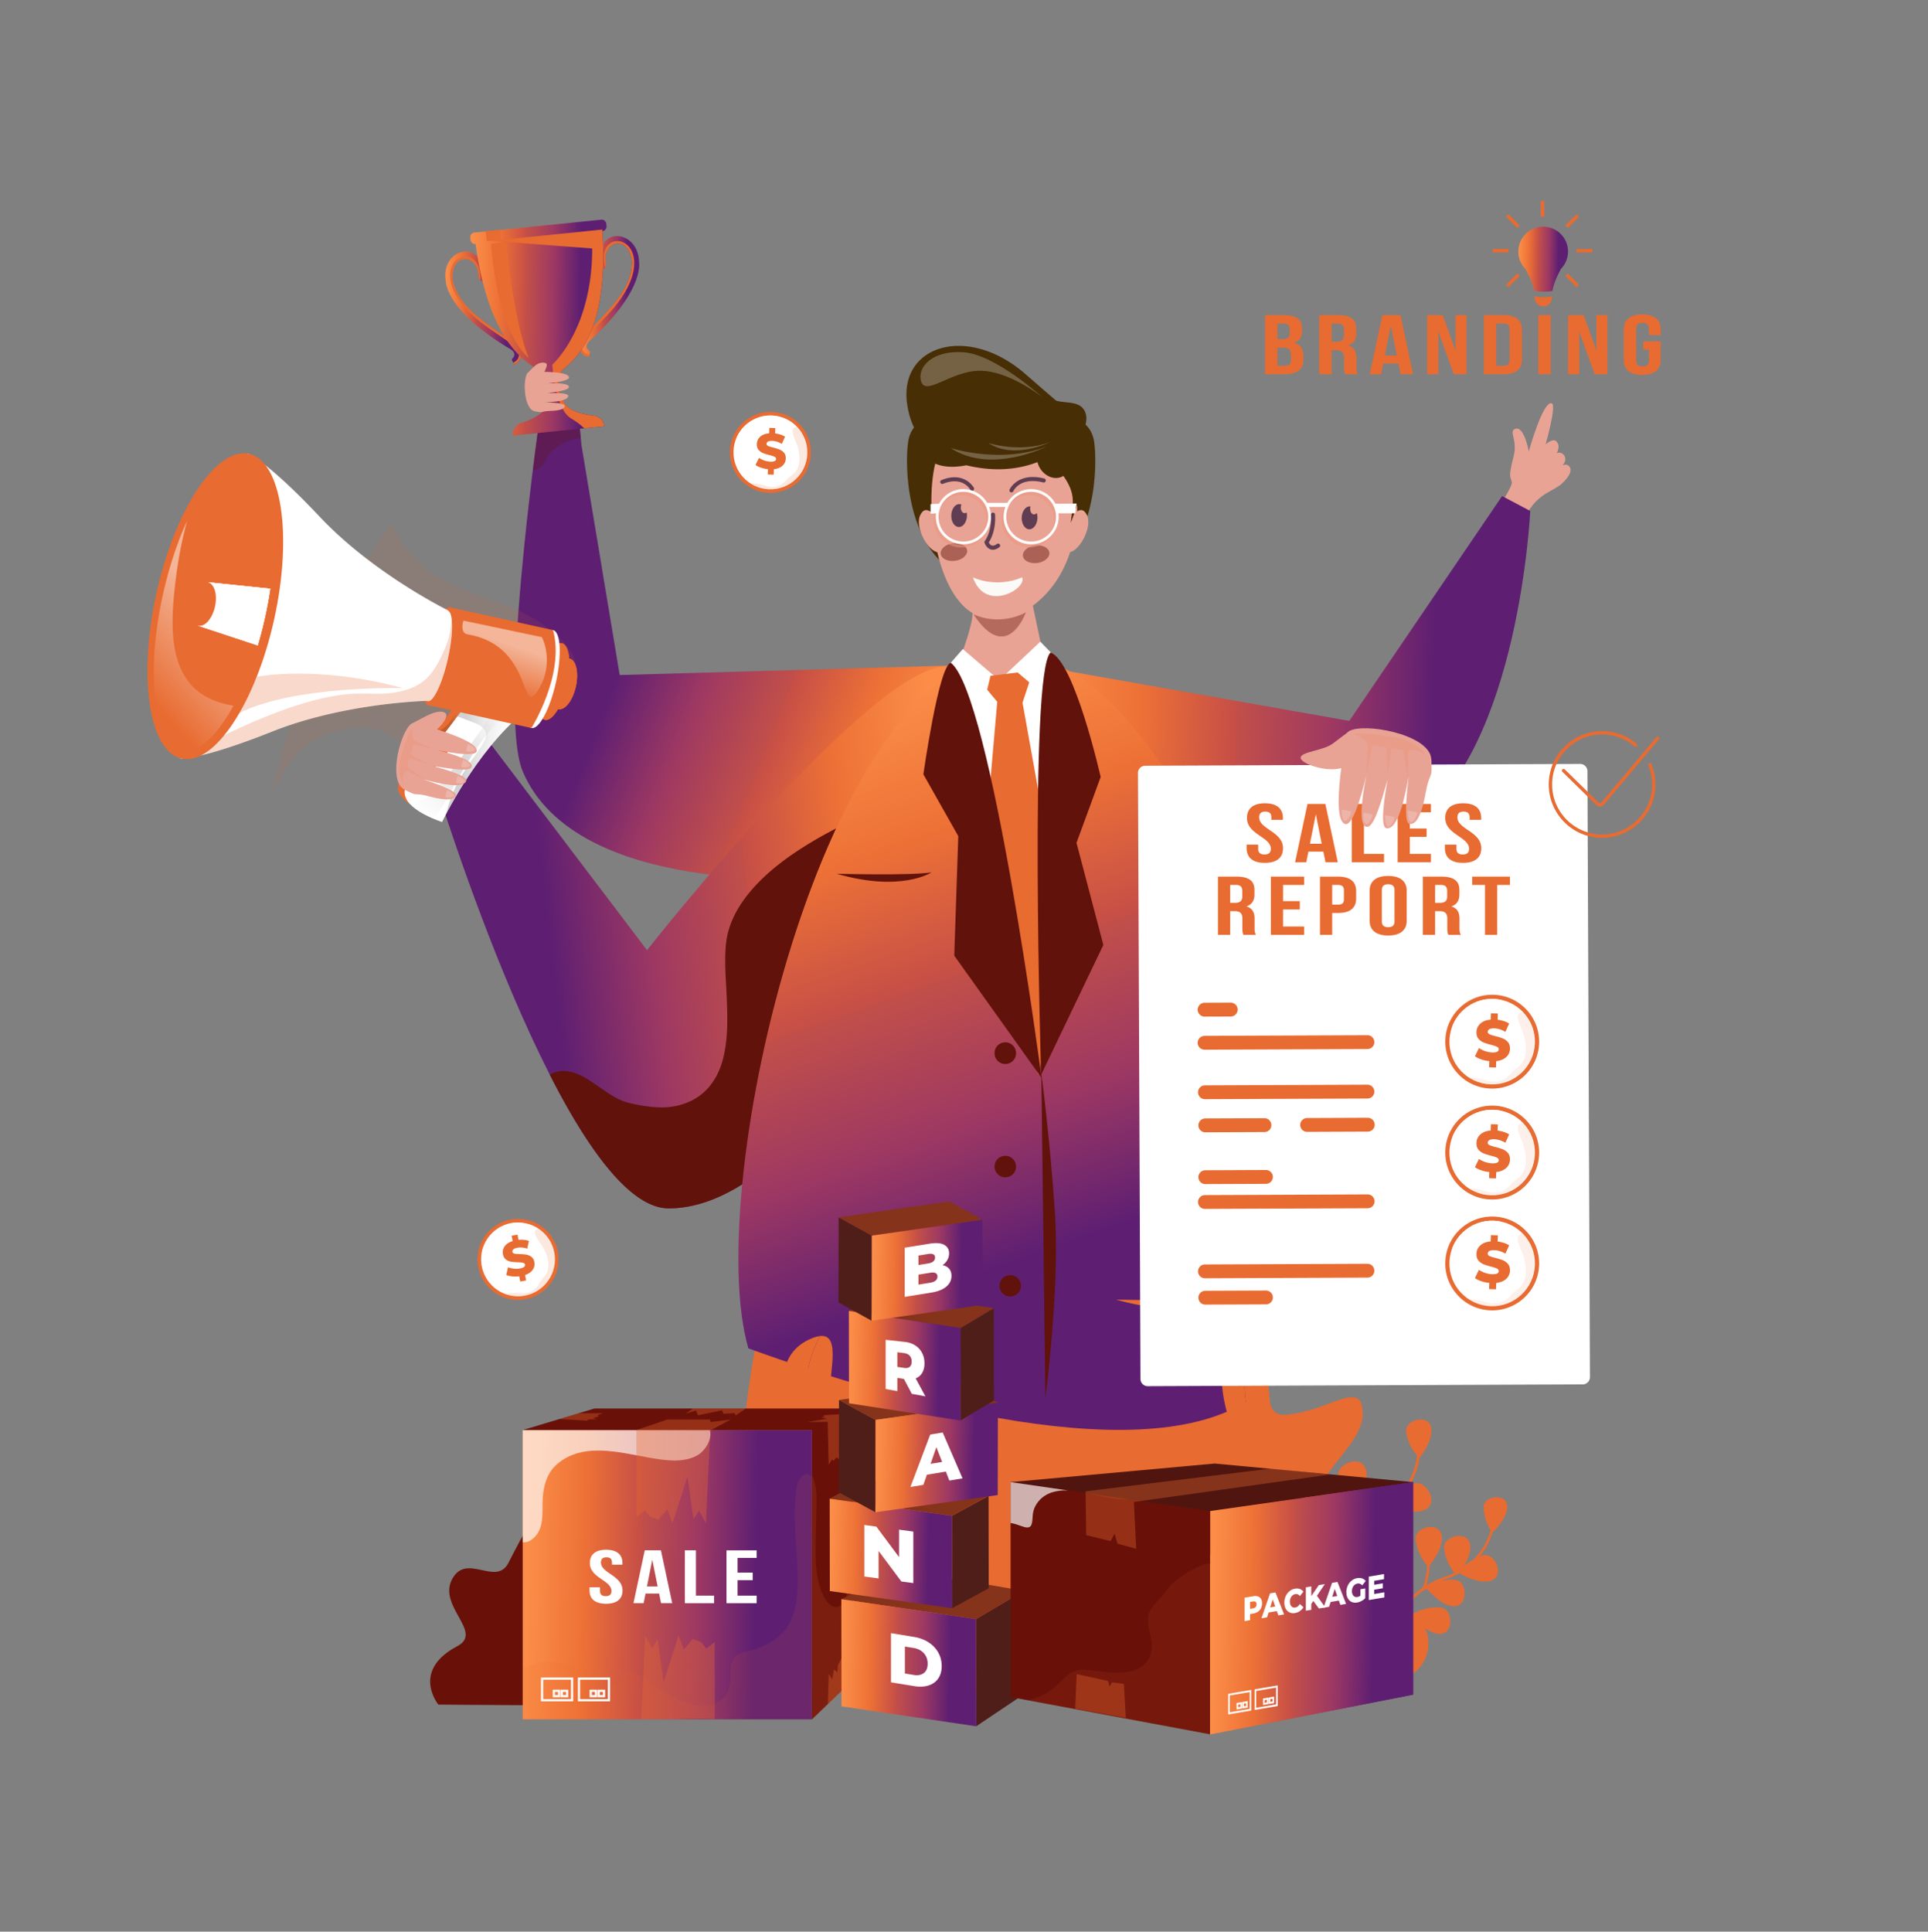 <svg xmlns="http://www.w3.org/2000/svg" width="550" height="551" fill="none" viewBox="0 0 550 551">
  <rect x="0" y="0" width="550" height="551" fill="#808080" stroke="none"/>
  <path fill="url(#a)" d="m272.928 189.805-39.927 60.579s-68.609 5.511-83.866-30.286c-4.046-9.503-2.086-39.767.444-64.68 1.969-19.353 4.277-35.47 4.365-36.156.009-.009.009-.02.009-.02h11.182l.744 7.744 10.903 65.571 96.146-2.752Z"/>
  <path fill="#61120A" d="M152.249 134.078c1.028-.246 2.051-.603 2.669-1.513.561-.827.88-1.787 1.472-2.599 2.143-2.947 5.704-4.487 9.29-5.037l-.547-5.683H153.95s0 .009-.009.02c-.052.405-.878 6.201-1.953 14.865.088-.018.176-.033.261-.053Z" opacity=".3"/>
  <path fill="url(#b)" d="M171.585 76.872h.007c.412-.042.764-.25 1.001-.548.26-.326.381-.761.288-1.203a1.494 1.494 0 0 1-.02-.106c-.002-.004-.002-.01-.002-.011-.011-.05-.019-.1-.028-.149l-.014-.084a1.821 1.821 0 0 1-.026-.192c-.607-4.72 4.182-7.004 6.468-3.247.064.104.125.214.185.328.403.768.708 1.752.865 2.975-.082 8.533-7.003 13.776-13.911 21.66-1.27 1.523-1.236 2.978-.66 4.001a3.154 3.154 0 0 0 .282.418c.026.033.055.065.083.098.11.128.231.243.359.348.158.13.327.242.501.33.172.09.35.156.528.2a2.42 2.42 0 0 0 .231.042c.064.007.128.013.19.013l.035-.094.079-.216h-.004a2.991 2.991 0 0 1-.207-.079c.07.028.138.053.207.075l.002.002.264-.713h.002a.627.627 0 0 0-.255-.746c-.827-.528-1.224-1.61.475-3.016 8.864-8.107 14.474-16.705 13.778-22.519-.426-9.487-13.694-10.195-10.703 2.433Zm1.648-6.666.003-.004c.087-.088.178-.185.279-.291 1.104-1.151 2.779-1.434 4.303-.734-1.524-.698-3.197-.416-4.299.736-.108.112-.207.214-.297.31l-.713.742.724-.759Zm-5.922 30.879Z"/>
  <path fill="#E86B31" d="M180.919 74.632c.178 4.713-2.671 10.141-8.47 16.13l-5.787 6.038-.017.024c-1.045 1.522-.62 2.712-.273 3.287.376.624 1.065.943 1.707 1.153l-.059.167-.002.002-.077.216-.033.094a1.773 1.773 0 0 1-.192-.015l-.042-.005a2.362 2.362 0 0 1-.717-.237 2.926 2.926 0 0 1-.86-.678l-.083-.097a1.986 1.986 0 0 1-.078-.103 2.615 2.615 0 0 1-.204-.315c-.585-1.03-.627-2.497.649-4.025 6.908-7.883 13.827-13.126 13.91-21.657-.156-1.212-.459-2.189-.853-2.953a5.913 5.913 0 0 0-.185-.328c-2.281-3.784-7.082-1.487-6.468 3.246.004.043.011.085.016.127l.01.066c.003.027.009.055.014.084a2.583 2.583 0 0 0 .03.16c.005.035.014.07.02.106.093.444-.028.878-.288 1.203-.629-2.569-.414-4.728.629-6.1l.011-.016.003-.004a4.71 4.71 0 0 1 .268-.311c1.135-1.187 2.877-1.449 4.435-.672 1.776.888 2.865 2.859 2.986 5.413Z"/>
  <path fill="url(#c)" d="M147.097 98.254c-8.352-6.332-16.184-10.078-17.983-18.418-.09-1.23.011-2.255.25-3.089a5.57 5.57 0 0 1 .115-.36c1.485-4.139 6.635-2.865 6.991 1.88.003.042.005.086.009.128l.003.066a3.77 3.77 0 0 1 .008.235v.013c.002.035 0 .071.002.108-.002.453.203.856.524 1.122.293.246.684.378 1.098.334a16.71 16.71 0 0 0-.07-2.19c-1.05-10.349-12.303-6.849-10.904 1.96.487 5.834 7.713 13.13 18.025 19.289 1.945 1.036 1.773 2.174 1.071 2.858a.63.63 0 0 0-.097.783l.001-.002.402.646c.002 0 .002-.002.002-.002a5.62 5.62 0 0 0 0 .002l-.004.001.128.204.046.075c.061-.015.123-.031.185-.051.015-.006.028-.009.039-.015a2.357 2.357 0 0 0 .654-.378c.153-.121.296-.264.424-.423.104-.127.2-.266.282-.413l.061-.111.057-.116a2.46 2.46 0 0 0 .135-.35c.356-1.117.097-2.55-1.454-3.786Zm-11.94-24.18c.535.37.823.569.863.598l-.848-.583-.352-.244c-1.352-.933-3.11-.841-4.479.235a4.545 4.545 0 0 0 .002-.002c1.371-1.076 3.129-1.168 4.478-.235l.332.23.004.001Z"/>
  <path fill="#E86B31" d="M148.549 102.039a2.95 2.95 0 0 1-.193.466l-.06.112a2.994 2.994 0 0 1-.706.836c-.15.123-.311.223-.476.302-.059.028-.12.052-.178.075l-.039.015a1.606 1.606 0 0 1-.185.053l-.046-.077-.124-.207v-.002l-.092-.152c.587-.337 1.197-.786 1.439-1.474.225-.632.401-1.886-.93-3.166l-.02-.02-6.884-4.752c-6.886-4.7-10.769-9.444-11.541-14.097-.392-2.524.275-4.675 1.834-5.9 1.369-1.076 3.129-1.167 4.478-.234.112.079.221.161.327.251l.003.004a.21.21 0 0 1 .015.014c1.296 1.135 1.942 3.207 1.843 5.85a1.448 1.448 0 0 1-.525-1.121c0-.037 0-.074-.002-.109v-.012c0-.052.001-.101-.003-.15 0-.03-.002-.058-.004-.085l-.004-.066a1.078 1.078 0 0 0-.009-.128c-.352-4.762-5.516-6.045-6.99-1.88a8.49 8.49 0 0 0-.116.36c-.232.828-.332 1.846-.242 3.065 1.797 8.34 9.631 12.085 17.982 18.418 1.562 1.237 1.813 2.684 1.448 3.811Z"/>
  <path fill="url(#d)" d="m172.959 63.844.064.636a1.315 1.315 0 0 1-1.138 1.44l-.039.005c2.133 32.633-10.374 37.924-11.638 39.981-1.265 2.059-1.433 5.444.932 9.174 1.496 2.362 5.481 3.181 8.211 3.467a3.418 3.418 0 0 1 3.045 3.053l-26.081 2.649a3.419 3.419 0 0 1 2.369-3.603c2.616-.826 6.356-2.432 7.346-5.047 1.566-4.132.721-7.412-.931-9.174-1.239-1.32-9.038-3.151-14.747-17.651-1.903-4.833-3.575-11.075-4.694-19.173a1.316 1.316 0 0 1-1.444-1.177l-.065-.636a1.318 1.318 0 0 1 1.179-1.445l36.188-3.676a1.316 1.316 0 0 1 1.443 1.177Z"/>
  <path fill="#E86B31" d="M160.205 105.905c-1.265 2.059-1.434 5.443.931 9.174 1.496 2.362 5.482 3.181 8.212 3.467a3.418 3.418 0 0 1 3.045 3.053l-5.736.583c-.822-.822-2.023-1.803-3.762-2.833-4.63-2.744-5.343-15.347-5.343-15.347s11.385-9.905 11.391-33.128l-28.974-2.163 31.83-3.234.084.443-.038.006c2.13 32.631-10.375 37.922-11.64 39.979Zm-17.571-40.353-4.073.413.284 2.809 4.073-.413-.284-2.81Z"/>
  <path fill="#E86B31" d="M140.055 69.55s1.531 24.847 10.833 32.621c0 0-3.896-7.63-6.485-33.109l-4.348.488Z"/>
  <path fill="#E9A394" d="M155.765 109.397c2.954-.28 6.716-.825 6.551-1.793-.2-1.17-3.852-1.478-6.998-1.525.821-1.883.898-2.358.181-2.549-.792-.21-2.022-.045-3.153 1.049a56.433 56.433 0 0 0-1.59 1.582c-1.534.845-1.563 8.982 1.04 10.828.541.383 1.309.425 2.037.543.944.152.865-.241 2.928-.31 3.534-.119 4.356-.765 4.35-1.483-.007-.813-4.317-.924-5.995-.976.099-.003.202-.007.304-.013l.142.022-.076-.025c2.791-.114 6.597-.402 6.599-1.843.001-.887-4.182-.828-6.214-.74 2.928-.396 6.14-.82 6.384-1.661.315-1.093-2.865-1.317-6.49-1.106Z"/>
  <path fill="#E86B31" d="M81.473 219.423c1.872-2.849 4.129-5.599 7.005-7.482 2.877-1.883 6.168-3.166 9.524-3.885 6.401-1.371 14.627-.475 17.489 6.365.566 1.353.874 2.789 1.156 4.223.217 1.1.376 2.343.996 3.305.605.944 1.67 1.161 2.728 1.085 1.945-.139 3.92-.817 5.63-1.728 1.881-1.001 3.586-2.391 4.882-4.087 1.227-1.604 1.993-3.498 2.472-5.452.372-1.52.414-3.102.83-4.611.455-1.656 1.513-2.979 2.871-4.002 2.488-1.874 5.579-2.503 8.606-2.923 3.406-.473 6.86-.639 10.237-1.318 2.765-.555 5.792-1.512 7.299-4.09 1.505-2.57 1.446-5.493.13-8.123-1.406-2.811-3.803-5.075-6.254-6.978-2.425-1.881-5.063-3.5-7.795-4.893-3.498-1.784-7.258-2.963-10.916-4.371a200.516 200.516 0 0 1-7.412-3.01c-2.279-.985-4.567-1.969-6.677-3.287-3.219-2.012-5.947-4.653-8.195-7.702-1.655-2.246-3.085-4.644-4.482-7.059a210.17 210.17 0 0 0-33.974 76.626c1.26-2.233 2.468-4.5 3.85-6.603Z" opacity=".1"/>
  <path fill="#E9A394" d="M427.816 144.237s3.663-5.587 3.467-6.657c-.333-1.819-1.164-.88.508-7.381 1.155-4.496-1.217-6.916.18-7.737 2.748-1.619 4.147 6.31 4.147 6.31s4.094-14.796 6.594-13.687c1.348.597-1.798 11.691-1.798 11.691s1.965-1.857 2.986-.95c1.505 1.337.16 3.432.16 3.432s1.377-.594 2.176.701c.913 1.479-.517 2.772-.517 2.772s1.074-.464 1.718.073c.643.539 1.494 1.87-1.751 5.021-2.642 2.565-7.865 2.802-11.182 11.037l-6.688-4.625Z"/>
  <path fill="url(#e)" d="m428.505 141.504-43.598 64.135-89.491-15.832c-.458 5.366.451 46.282 22.717 46.81 15.842 1.368 73.702 6.182 85.362-2.064 29.905-21.153 33.042-88.803 33.042-88.803l-8.032-4.246Z"/>
  <path fill="#E86B31" d="M364.921 466.628a203.407 203.407 0 0 1-18.666 6.76 166.13 166.13 0 0 1-5.223 1.549 210.444 210.444 0 0 1-44.311 7.447 185.7 185.7 0 0 1-4.969.233c-2.18.088-4.381.132-6.583.143-8.476-44.246-15.921-85.052-20.702-111.551h94.046c4.627 25.327 6.386 59.074 6.408 95.419Z"/>
  <path fill="#E86B31" d="M301.922 371.207c-1.261 24.198-4.061 64.97-10.168 111.406-2.18.088-4.381.132-6.583.143-.431.011-.875.011-1.306.011-.751 0-1.516 0-2.267-.022-1.218 0-2.424-.022-3.63-.055-.11 0-.222-.011-.332-.011a211.038 211.038 0 0 1-51.04-7.768 204.668 204.668 0 0 1-17.725-5.854c-.343-.132-.686-.254-1.017-.397 1.283-37.276 4.337-71.874 10.233-97.455h83.835v.002Z"/>
  <path fill="url(#f)" d="M270.977 190.152c-20.765-2.607-86.394 80.886-86.394 80.886l-45.434-59.891-15.145 11.702s37.141 121.845 66.774 121.845c29.634 0 56.793-45.433 56.793-45.433s52.965-105.401 23.406-109.109Z"/>
  <path fill="#61120A" d="M228.308 310.474c.402-13.62 3.159-27.126 6.932-40.185 1.923-6.656 4.16-13.176 6.822-19.574 2.667-6.415 5.551-12.782 7.511-19.459-.886.361-1.771.722-2.649 1.102-5.814 2.51-11.488 5.377-16.871 8.719-5.597 3.476-11.003 7.511-15.372 12.476-3.923 4.459-7.018 9.803-7.588 15.809-.493 5.188.035 10.448.247 15.638.228 5.517.33 11.16-.957 16.566-1.179 4.95-3.819 9.425-8.34 11.979-3.017 1.703-6.411 2.426-9.859 2.341-2.125-.051-4.239-.346-6.323-.744-1.834-.348-3.596-.73-5.28-1.558-3.376-1.663-6.256-4.136-9.482-6.045-2.51-1.485-5.383-2.491-8.311-1.791a7.53 7.53 0 0 0-1.958.783c10.819 21.235 22.906 38.164 33.95 38.164 14.118 0 27.674-10.314 37.999-21.114-.469-4.349-.599-8.738-.471-13.107Z"/>
  <path fill="url(#g)" d="M213.495 384.62c-13.434-46.088 21.945-196.739 74.821-197.872 55.001-1.179 108.102 168.826 74.217 207.165-23.034 26.065-92.245 11.359-149.038-9.293Z"/>
  <path fill="#61120A" d="M238.693 249.231s20.884.574 27.015-.383c0 0-8.623 5.749-27.015.383Z"/>
  <path fill="#E86B31" d="M241.76 370.7s20.883.575 27.014-.384c0-.001-8.622 5.746-27.014.384Zm76.635 0s20.881.575 27.012-.384c0-.001-8.62 5.746-27.012.384Z"/>
  <path fill="#472E05" d="M312.137 126.071c-.983-6.884-7.7-7.255-7.7-7.255l-25.67 3.478-12.01-3.478s-6.716.369-7.7 7.255c-.983 6.884-.558 29.363 13.735 37.389.271.152 25.359.141 25.61 0 14.292-8.026 14.718-30.505 13.735-37.389Z"/>
  <path fill="#E9A394" d="M268.552 127.482c4.355-7.652 1.276-6.202 20.163-6.477 18.887-.275 19.736 18.786 18.072 29.936-1.573 10.538-6.434 17.624-12.146 21.823l3.045 14.463s-2.383 6.512-12.326 6.103c-10.627-.436-11.315-5.977-11.315-5.977s3.538-9.256 3.373-12.485c-12.114-7.174-14.402-37.658-8.866-47.386Z"/>
  <path fill="#61120A" d="M299.349 157.587c.187 1.377-1.349 2.721-3.43 3.003-2.083.282-3.922-.603-4.109-1.98-.187-1.377 1.35-2.721 3.431-3.003 2.082-.282 3.921.605 4.108 1.98Zm-23.461-.621c.187 1.377-1.349 2.721-3.43 3.003-2.081.284-3.922-.603-4.109-1.98-.187-1.377 1.35-2.721 3.431-3.003 2.082-.282 3.921.605 4.108 1.98Z" opacity=".45"/>
  <path fill="#603D52" d="M277.291 139.994a.582.582 0 0 1-.493-.306c-.088-.167-2.209-3.935-7.779-1.678a.58.58 0 0 1-.753-.319.576.576 0 0 1 .319-.753c6.567-2.662 9.21 2.159 9.236 2.207a.58.58 0 0 1-.53.849Zm11.229.46a.578.578 0 0 1-.513-.808c.022-.052 2.286-5.038 9.847-3.161a.58.58 0 1 1-.279 1.124c-6.573-1.63-8.432 2.332-8.509 2.5a.573.573 0 0 1-.546.345Zm-5.362 16.352a2.197 2.197 0 0 1-.586-.102c-1.216-.396-1.691-1.795-1.711-1.854a.58.58 0 0 1 .075-.513c2.171-3.111 1.766-7.445 1.762-7.488a.578.578 0 1 1 1.151-.117c.021.189.439 4.565-1.782 8.001.156.308.455.74.869.872.389.125.869-.016 1.429-.416a.58.58 0 1 1 .672.943c-.656.465-1.285.693-1.879.674Z"/>
  <path fill="#FCFAF7" d="M277.549 164.701s6.506 3.203 14.014 0c1.578 3.128-10.443 10.245-14.014 0Z"/>
  <path fill="#603D52" d="M275.845 147.14c-.068 1.793-1.098 3.229-2.332 3.183-1.256-.046-2.197-1.524-2.129-3.34.044-1.793 1.098-3.229 2.332-3.183.18 0 .36.046.537.134a2.109 2.109 0 0 0-.157.762c-.044.919.449 1.682 1.076 1.682a.874.874 0 0 0 .583-.224 4.7 4.7 0 0 1 .09.986Zm20.106.631c-.068 1.815-1.121 3.25-2.354 3.204-1.232-.044-2.175-1.547-2.131-3.34.068-1.793 1.121-3.229 2.354-3.183.044 0 .112 0 .158.022-.046.18-.09.382-.09.583-.044.919.449 1.681 1.076 1.681a.871.871 0 0 0 .583-.223.874.874 0 0 0 .202-.202c.136.425.226.941.202 1.458Z"/>
  <path fill="#E9A394" d="M267.428 148.246s-2.942-5.046-4.834-1.472c-1.892 3.573 2.304 10.743 5.038 10.743 2.731.002-.204-9.271-.204-9.271Zm37.731 0s2.942-5.046 4.834-1.472c1.892 3.573-2.304 10.743-5.038 10.743-2.733.002.204-9.271.204-9.271Z"/>
  <path fill="#472E05" d="M292.512 106.69a1551.45 1551.45 0 0 0 8.737 7.568c.272.082.543.163.823.218 2.695.528 6.153.053 7.451 2.966.55 1.232.458 2.497.106 3.79l.008.004s-.009.012-.011.018c-.642 2.343-2.14 4.779-2.307 7.306.065-.965 3.102 3.072 3.273 3.969.517 2.697 1.239 6.842-1.124 8.006-1.375.677-2.341 4.316-4.017 8.631.611-5.479 1.612-8.07-2.09-13.423-2.737 1.71-6.528-.4-7.403-3.925-5.201 2-11.929 2.92-20.289.902-4.631.918-10.342.68-12.786-4.182-.709-1.412-1.005-2.961-1.025-4.562-1.487-2.348-2.642-5.313-3.124-9.075-2.112-16.42 17.358-22.52 33.778-8.211Z"/>
  <path fill="#fff" d="M271.168 127.777s14.069 4.695 27.436-.4c0 0-15.974 8.061-27.436.4Z" opacity=".25"/>
  <path fill="#fff" d="M281.922 126.341s9.066 3.025 17.681-.257c0 0-10.295 5.194-17.681.257Zm-19.281-18.064c-.638-3.559 3.112-8.371 12.178-7.792 9.065.58 22.537 12.832 22.537 12.832s-9.51-7.676-17.989-7.563c-8.477.118-15.765 7.88-16.726 2.523Z" opacity=".25"/>
  <path fill="#EA967D" d="M281.773 146.065a7.185 7.185 0 0 0-.227-.642 11.242 11.242 0 0 0-.378-.83 9.069 9.069 0 0 0-.464-.737 7.822 7.822 0 0 0-3.598-2.853 7.654 7.654 0 0 0-2.872-.548 7.914 7.914 0 0 0-4.071 1.133 8.026 8.026 0 0 0-1.691 1.388 7.596 7.596 0 0 0-1.549 2.446 6.958 6.958 0 0 0-.425 1.54 7.61 7.61 0 0 0-.009 2.673 7.772 7.772 0 0 0 2.2 4.24 7.837 7.837 0 0 0 4.477 2.22 7.753 7.753 0 0 0 3.806-.416c2.984-1.115 5.12-3.995 5.12-7.368a7.995 7.995 0 0 0-.319-2.246Zm-5.318 8.983a6.897 6.897 0 0 1-3.269.275 6.137 6.137 0 0 1-1.852-.548c-.027-.009-.057-.018-.075-.027a6.859 6.859 0 0 1-2.787-2.314 6.856 6.856 0 0 1-1.237-2.994 6.308 6.308 0 0 1-.095-1.124c0-.161.009-.32.029-.473a7.03 7.03 0 0 1 3.192-5.478 7.079 7.079 0 0 1 3.003-1.096 6.56 6.56 0 0 1 .869-.057 7.085 7.085 0 0 1 6.79 5.055c.198.651.303 1.342.303 2.049a7.014 7.014 0 0 1-1.577 4.45 7.017 7.017 0 0 1-3.294 2.282Zm24.748-8.633c-.03-.113-.066-.236-.096-.35a7.185 7.185 0 0 0-.227-.642 7.851 7.851 0 0 0-.953-1.738 7.798 7.798 0 0 0-2.107-1.974 7.743 7.743 0 0 0-1.417-.737 8.043 8.043 0 0 0-2.834-.519 7.837 7.837 0 0 0-5.79 2.55l-.028.03a7.694 7.694 0 0 0-1.492 2.39 7.896 7.896 0 0 0-.434 4.213 7.864 7.864 0 0 0 7.745 6.536c1.645 0 3.174-.5 4.43-1.369a7.86 7.86 0 0 0 3.428-6.49 7.82 7.82 0 0 0-.225-1.9Zm-3.222 7.453a7.046 7.046 0 0 1-4.411 1.54 6.98 6.98 0 0 1-2.909-.633c-.009-.009-.018-.009-.028-.009a7.044 7.044 0 0 1-4.06-5.328 7.019 7.019 0 0 1 .518-4.015 7.1 7.1 0 0 1 6.479-4.213c1.606 0 3.08.53 4.261 1.436a6.88 6.88 0 0 1 2.22 2.777c.123.274.228.549.312.842.198.651.302 1.342.302 2.05a7.038 7.038 0 0 1-1.54 4.411 6.508 6.508 0 0 1-1.144 1.142Z" opacity=".55"/>
  <path fill="#fff" d="m307.129 143.63-6.043.054a7.962 7.962 0 0 0-2.473-2.767 7.776 7.776 0 0 0-4.459-1.388 7.871 7.871 0 0 0-6.789 3.898h-5.758a7.876 7.876 0 0 0-10.87-2.765 8.053 8.053 0 0 0-2.853 3.023v.002l-2.429.114v2.726l1.569-.114v.002c-.018.075-.018.141-.027.217-.028.245-.039.5-.039.755 0 .785.114 1.531.321 2.248a7.865 7.865 0 0 0 2.087 3.4 7.852 7.852 0 0 0 2.682 1.711c.018.009.047.018.075.027a7.968 7.968 0 0 0 2.693.473 8.17 8.17 0 0 0 2.314-.339 7.907 7.907 0 0 0 3.41-2.145 7.79 7.79 0 0 0 2.02-6.697c-.038-.216-.075-.434-.132-.642a7.4 7.4 0 0 0-.264-.828h4.637a7.833 7.833 0 0 0-.51 2.794c0 .784.114 1.531.321 2.247a7.922 7.922 0 0 0 4.809 5.13c.009 0 .018 0 .027.009a7.946 7.946 0 0 0 2.702.473 7.86 7.86 0 0 0 4.619-1.492 8.481 8.481 0 0 0 1.142-1.03 7.791 7.791 0 0 0 2.031-6.311v-.002h4.792l.395-2.783Zm-30.516 10.615a6.614 6.614 0 0 1-2.616.18 7.04 7.04 0 0 1-4.912-2.862 6.893 6.893 0 0 1-1.058-2.125 6.692 6.692 0 0 1-.293-1.908c-.009-.048-.009-.095-.009-.141 0-.68.095-1.342.284-1.966a6.693 6.693 0 0 1 1.256-2.445 6.907 6.907 0 0 1 1.663-1.531 6.958 6.958 0 0 1 3.23-1.124c.218-.027.434-.038.662-.038a6.86 6.86 0 0 1 3.08.718 7.038 7.038 0 0 1 3.731 4.42c.084.274.15.558.188.842.066.368.096.737.096 1.124a7.089 7.089 0 0 1-5.302 6.856Zm22.141-1.453a7.055 7.055 0 0 1-4.6 1.69 7.087 7.087 0 0 1-7.093-7.093c0-.68.095-1.342.284-1.966a7.074 7.074 0 0 1 1.199-2.39l.028-.03a7.076 7.076 0 0 1 5.582-2.72c1.096 0 2.125.245 3.042.689.509.237.991.539 1.426.897a6.992 6.992 0 0 1 2.343 3.551c.084.273.15.557.189.841.066.369.095.737.095 1.124a7.08 7.08 0 0 1-2.495 5.407Z"/>
  <path fill="#61120A" d="M277.668 175.184s6.902 3.703 14.982-.504c0 0-5.386 15.15-14.982.504Z" opacity=".39"/>
  <path fill="#fff" d="m274.652 185.147 10.406 8.908 11.723-11.02 3.558 3.67-3.85 119.365-25.335-116.932 3.498-3.991Z"/>
  <path fill="#E86B31" d="m282.567 192.777 7.726-.959 3.322 2.811-1.916 5.812 12.454 69.355-7.92 36.785-17.626-39.084 5.876-67.311-2.874-3.449.958-3.96Z"/>
  <path fill="#E86B31" d="M297.882 234.873c-1.109 3.183-2.338 6.318-3.551 9.378-3.315 8.365-7.073 16.544-10.577 24.828a315.92 315.92 0 0 1-2.178 5.007l14.656 32.498 7.918-36.786-6.268-34.925Z" opacity=".1"/>
  <path fill="#61120A" d="M299.682 186.137c-6.193 5.619-2.68 120.444-2.68 120.444l17.754-37.042-7.663-29.121 6.897-18.775c0 .002-7.473-33.145-14.308-35.506Z"/>
  <path fill="#61120A" d="M271.264 189.072c11.495 9.006 25.865 118.402 25.865 118.402l-24.906-34.868 1.149-34.102-9.962-17.627s4.404-31.229 7.854-31.805Z"/>
  <path fill="#61120A" d="m297.057 306.051 1.167 92.722s4.105-31.37 2.736-52.4c-1.368-21.03-3.903-40.322-3.903-40.322Zm-7.209-5.665a3.065 3.065 0 1 1-6.129 0 3.063 3.063 0 1 1 6.129 0Zm0 32.379a3.064 3.064 0 1 1-6.129.001 3.064 3.064 0 0 1 6.129-.001Zm1.406 34.037a3.067 3.067 0 0 1-6.133 0 3.066 3.066 0 0 1 3.067-3.064 3.063 3.063 0 0 1 3.066 3.064Z"/>
  <path fill="#E86B31" d="m130.115 200.88-6.085 8.054 2 3.674-6.985 8.269s-6.367.1-5.417 4.497c.949 4.396 9.986 7.23 9.986 7.23s22.719-27.289 21.932-29.63c-.786-2.339-15.431-2.094-15.431-2.094Z"/>
  <path fill="url(#h)" d="M126.324 213.641s.539 1.026-.376 1.873-1.621.503-1.621.503-.103.557-.715 1.666-1.613.614-1.613.614-.554.572-.625.884c-.07.312-.046 1.787-.855 1.74-.808-.048-1.199-.358-1.199-.358l2.935-3.492 2.684-3.155 1.385-.275Z"/>
  <path fill="#fff" d="m133.005 201.015-6.453 8.49 2.123 3.876-7.41 8.718s-6.758.104-5.748 4.741c1.01 4.636 10.598 7.628 10.598 7.628s9.536-20.057 23.266-31.24c-.835-2.468-16.376-2.213-16.376-2.213Z"/>
  <path fill="url(#i)" d="M130.133 224.145a45.85 45.85 0 0 1 3.074-5.291c1.157-1.731 2.382-3.414 3.537-5.145.429-.643.871-1.281 1.228-1.969.359-.691.667-1.461.651-2.253-.031-1.435-1.19-2.288-2.361-2.876-1.225-.615-2.538-.998-3.797-1.526-.655-.275-1.331-.489-2-.728l2.541-3.342s15.541-.255 16.375 2.213c-10.929 8.901-19.199 23.423-22.119 28.98a36.974 36.974 0 0 1 2.871-8.063Z"/>
  <path fill="#E86B31" d="M124.332 215.464c.438.323 1.175.07 1.645-.568.471-.638.496-1.416.056-1.74-.438-.323-1.175-.07-1.644.568-.469.638-.495 1.417-.057 1.74Zm-2.269 2.465c.438.324 1.175.069 1.646-.569.471-.638.495-1.417.057-1.739-.438-.323-1.175-.07-1.647.568-.469.638-.495 1.417-.056 1.74Zm-2.27 2.464c.438.324 1.175.069 1.646-.569.47-.638.495-1.417.057-1.74-.438-.324-1.175-.069-1.646.569-.469.636-.495 1.415-.057 1.74Z"/>
  <path fill="url(#j)" d="m144.751 204.105-4.863.054s-15.263 23.358-19.615 24.064c-4.353.708 1.892 6.026 4.031 4.501 2.138-1.526 12.06-24.22 20.447-28.619Z"/>
  <path fill="url(#k)" d="m126.552 209.504-2.521-.576s3.036-.887 4.397-3.122c1.36-2.235 2.845-4.285 2.845-4.285l.871.67-5.592 7.313Z"/>
  <path fill="#fff" d="M125.606 213.296c-.15-.304-.889.054-1.115.769-.225.715-.167 1.503.288 1.303.457-.2-.139-.656.143-1.133.284-.477.812-.68.684-.939Zm-2.534 2.638c-.126-.257-.753.045-.944.652-.19.607-.143 1.274.244 1.106.387-.169-.119-.556.121-.961.24-.405.689-.576.579-.797Zm-2.18 2.468c-.127-.256-.754.046-.945.653-.192.607-.143 1.274.244 1.105.387-.168-.119-.555.121-.96.24-.405.69-.578.58-.798Z" opacity=".26"/>
  <path fill="#E86B31" d="M157.48 194.325c-.882 3.984-.073 7.55 1.804 7.966 1.877.416 4.116-2.477 4.998-6.459.881-3.984.073-7.55-1.804-7.966-1.88-.416-4.116 2.475-4.998 6.459Z"/>
  <path fill="#E86B31" d="M157.48 194.325c-.882 3.984-.073 7.55 1.804 7.966 1.877.416 4.116-2.477 4.998-6.459.881-3.984.073-7.55-1.804-7.966-1.88-.416-4.116 2.475-4.998 6.459Z"/>
  <path fill="#E86B31" d="M153.936 193.541c-1.336 6.037-.667 11.321 1.494 11.799 2.162.479 4.996-4.029 6.333-10.067 1.336-6.037.669-11.319-1.493-11.799-2.161-.477-4.997 4.03-6.334 10.067Z"/>
  <path fill="#E86B31" d="M153.936 193.541c-1.336 6.037-.667 11.321 1.494 11.799 2.162.479 4.996-4.029 6.333-10.067 1.336-6.037.669-11.319-1.493-11.799-2.161-.477-4.997 4.03-6.334 10.067Z"/>
  <path fill="#fff" d="M150.776 192.842c-1.706 7.711-1.338 14.349.824 14.828 2.161.478 5.296-5.385 7.003-13.096 1.707-7.711 1.338-14.349-.821-14.828-2.164-.478-5.299 5.385-7.006 13.096Z"/>
  <path fill="#E86B31" d="m157.779 179.745-29.241-6.472-6.181 27.924 29.242 6.472s9.609-15.213 6.18-27.924Z"/>
  <path fill="#E86B31" d="M121.534 186.369c-1.707 7.711-1.338 14.349.823 14.828 2.162.478 5.297-5.385 7.004-13.096 1.707-7.711 1.338-14.349-.823-14.828-2.16-.478-5.297 5.385-7.004 13.096Z"/>
  <path fill="#E86B31" d="M121.534 186.369c-1.707 7.711-1.338 14.349.823 14.828 2.162.478 5.297-5.385 7.004-13.096 1.707-7.711 1.338-14.349-.823-14.828-2.16-.478-5.297 5.385-7.004 13.096Z"/>
  <path fill="#fff" d="M91.224 147.42c15.369 16.297 36.643 26.717 36.643 26.717l-.021.103c1.495.653 1.489 6.584-.047 13.515-1.579 7.128-4.175 12.617-5.799 12.258a.688.688 0 0 1-.216-.092c-3.099.101-24.84 1.069-44.118 8.747-20.81 8.291-26.271 7.68-26.271 7.68l9.056-40.92 1.137-5.137 9.056-40.92c.004.002 5.213 1.753 20.58 18.049Z"/>
  <path fill="#E86B31" d="M101.102 197.885c3.688-.143 7.414.262 11.08-.281 3.412-.504 6.905-1.61 9.446-4.041 2.493-2.385 4.022-5.597 5.348-8.73.405-.957.782-1.903 1.035-2.915.255-1.01.413-2.04.538-3.073.099-.817.181-1.637.275-2.454.35 2.449.012 6.675-1.025 11.361-1.579 7.128-4.175 12.617-5.799 12.257a.71.71 0 0 1-.216-.091c-3.099.101-24.84 1.069-44.118 8.747-20.81 8.29-26.271 7.679-26.271 7.679s30.103-17.699 49.707-18.459Z" opacity=".25"/>
  <path fill="url(#l)" d="m79.537 149.439.317 11.677s14.027 10.29 39.052 14.586c0-.002-28.616-12.415-39.369-26.263Z"/>
  <path fill="#E86B31" d="m68.129 203.479 5.216-10.452s17.059-3.408 41.558 3.258c0-.002-31.182-.823-46.774 7.194Z" opacity=".25"/>
  <path fill="#E86B31" d="M44.628 169.208c-5.313 24.006-2.102 45.131 7.172 47.185 9.275 2.053 21.102-15.745 26.415-39.751 5.313-24.005 2.103-45.131-7.172-47.184-9.275-2.052-21.102 15.745-26.415 39.75Z"/>
  <path fill="#E86B31" d="M46.47 169.614c-5.033 22.745-2.599 42.625 5.44 44.406 8.038 1.778 18.636-15.217 23.67-37.961 5.035-22.745 2.6-42.627-5.439-44.406-8.037-1.78-18.634 15.217-23.67 37.961Z"/>
  <path fill="url(#m)" d="M53.377 148.574a138.87 138.87 0 0 0-1.35 5.509c-1.066 4.8-1.772 9.657-2.278 14.546-.367 3.546-.61 7.115-.486 10.679.12 3.412.572 6.866 1.753 10.084 1.122 3.054 2.946 5.837 5.522 7.859 2.865 2.251 6.46 3.474 10.04 4.055-4.723 8.692-10.106 13.725-14.664 12.715-8.039-1.781-10.474-21.659-5.44-44.406 1.744-7.885 4.159-15.081 6.903-21.041Z"/>
  <path fill="#fff" d="m59.3 166.096-2.743 12.391 16.953 5.601a118.06 118.06 0 0 0 2.071-8.026 116.768 116.768 0 0 0 1.505-8.133L59.3 166.096Z"/>
  <path fill="#fff" d="m59.3 166.096-2.743 12.391 16.953 5.601a118.06 118.06 0 0 0 2.071-8.026 116.768 116.768 0 0 0 1.505-8.133L59.3 166.096Z"/>
  <path fill="#fff" d="m59.3 166.096-2.743 12.391 16.953 5.601a118.06 118.06 0 0 0 2.071-8.026 116.768 116.768 0 0 0 1.505-8.133L59.3 166.096Z"/>
  <path fill="#E86B31" d="M54.525 171.535c-.757 3.421.15 6.532 2.03 6.948 1.879.416 4.014-2.02 4.772-5.441.757-3.421-.153-6.532-2.03-6.948-1.88-.418-4.015 2.02-4.772 5.441Z"/>
  <path fill="#E86B31" d="M55.663 171.787c-.586 2.651-.05 5.023 1.201 5.3 1.25.277 2.74-1.648 3.326-4.297.587-2.651.05-5.024-1.201-5.301-1.25-.276-2.739 1.649-3.326 4.298Z"/>
  <path fill="#E9A394" d="M117.924 206.183s.986-.566 3.362-1.785c2.376-1.221 4.463-1.817 5.643-1.084 1.181.734-.44 3.445-3.329 5.607-2.89 2.161-5.515-.67-5.676-2.738Z"/>
  <path fill="#E9A394" d="M117.923 206.186s18.513 4.504 18.066 8.046c-.209 1.656-6.589.684-11.524-.317 5.991 1.445 11.049 3.377 9.993 4.998-.812 1.246-6.239.35-11.189-.45 3.344.858 10.166 2.826 9.728 4.267-.744 2.445-7.618.793-12.234-.422 2.699.911 9.643 3.219 9.257 4.543-.343 1.171-1.999 1.815-7.798.264-3.384-.906-3.45-.227-4.907-.942-1.126-.55-2.353-.996-3.04-1.887-3.32-4.283.739-17.486 3.648-18.1Z"/>
  <path fill="#fff" d="M129.495 226.918c.075-.643-1.735-1.602-1.958-1.549 0 0-.497 1.588-.459 1.896.037.31 2.343.297 2.417-.347Zm3.021-4.043c.075-.643-1.734-1.602-1.96-1.549 0 0-.497 1.588-.458 1.896.04.31 2.345.295 2.418-.347Zm1.516-4.539c.075-.643-1.735-1.602-1.958-1.549 0 0-.497 1.588-.459 1.896.037.312 2.342.297 2.417-.347Zm1.383-4.488c.075-.643-1.735-1.602-1.958-1.547 0 0-.497 1.588-.459 1.896.039.308 2.343.295 2.417-.349Z" opacity=".2"/>
  <path fill="#E86B31" d="m121.478 222.542-5.548-2.686s-1.793 1.54-.7 3.931c0 0-2.613-2.252-.587-8.984s3.052-7.373 3.052-7.373-.617 2.097.464 3.699c.24.358 6.221 2.736 5.838 2.629-.384-.106-5.986-1.382-5.986-1.382l-.836 2.856 5.348 2.908-5.75-1.802-.614 2.464 5.319 3.74Z" opacity=".1"/>
  <path fill="url(#n)" d="m154.565 181.743-22.361-4.708c-.392 1.177-.706 3.609 1.177 3.923 18.83 3.138 14.907 23.93 20.007 16.084 4.08-6.276 2.484-12.815 1.177-15.299Z"/>
  <path fill="#E86B31" d="M359.993 411.97c12.452 20.174 9.543 25.369 6.443 34.934-3.038 9.35 17.448 16.227 5.459 35.126l4.466 1.058s31.125 1.689 31.119-14.283c0-15.97-26.68-3.579-24.531-14.419 2.141-10.843 20.225-20.642 15.664-28.023-4.554-7.386-12.399 11.563-20.33 4.215-7.924-7.352 10.594-17.237 10.464-27.355-.123-10.117-9.036-.877-21.719.324-11.682 1.109 1.577-25.567-7.85-24.502-3.533 6.781-7.563 19.351.815 32.925Z"/>
  <path fill="#E86B31" d="M342.811 430.384c.833 10.708 24.587 22.214 12.801 27.619-11.79 5.405-5.52 18.869-5.52 18.869l21.802 5.159c11.99-18.9-8.498-25.777-5.46-35.127 3.102-9.566 6.011-14.76-6.442-34.934-8.379-13.574-4.349-26.145-.816-32.925-.812.092-1.791.39-2.961.926-14.848 6.785-3.889 29.76-1.789 35.092 2.099 5.331-12.441 4.62-11.615 15.321Zm46.695-11.629c1.294 3.251-1.236 8.183-2.219 9.902.105 1.537.206 4.331-.207 6.25a25.62 25.62 0 0 1 5.111-3.384 24.733 24.733 0 0 0 4.498-2.866c1.136-1.529 2.201-2.722 3.672-3.784a20.222 20.222 0 0 0 3.866-9.654c-1.573-2.011-2.541-3.687-3.091-6.675-.618-3.364 6.058-5.328 7.066-1.626.922 3.389-2.647 8.167-3.26 8.952a21.077 21.077 0 0 1-2.891 7.94c.308-.169.62-.336.964-.502 3.451-1.661 7.541 4.97 3.841 7.15-3.085 1.818-8.527-.054-10.25-.726a25.873 25.873 0 0 1-4.059 2.502c-5.742 2.864-9.586 7.647-12.094 12.106 1.125-.332 2.607-.321 3.793-.264 2.57-1.727 4.55-2.734 8.116-3.091 3.81-.382 5.388 7.247 1.166 8.031-3.489.649-7.905-2.891-9.339-4.143-1.445-.066-3.447-.073-4.281.587-.022.018-.051.018-.077.031-2.677 5.152-3.579 9.59-3.595 9.674a.399.399 0 1 1-.783-.152c.026-.135 2.261-11.212 10.292-18.916.011-.013.015-.029.028-.042.834-.851.898-4.481.728-7.2-2.213-2.202-3.603-3.956-4.65-7.401-1.111-3.661 6.067-6.688 7.655-2.699Zm21.715 18.993c.758 3.155-2.218 7.346-3.347 8.795-.108 1.424-.387 4.002-1.02 5.707a23.752 23.752 0 0 1 5.141-2.429 23.455 23.455 0 0 0 2.869-1.165c-1.51-2.077-2.444-3.844-2.909-6.895-.536-3.509 6.453-5.337 7.383-1.465.495 2.068-.609 4.573-1.748 6.465.862-.768 1.737-1.412 2.787-1.962a18.716 18.716 0 0 0 4.827-8.349c-1.177-2.055-1.844-3.72-1.952-6.536-.123-3.17 6.266-4.086 6.701-.555.397 3.232-3.513 7.144-4.179 7.784a19.557 19.557 0 0 1-3.705 6.904c.305-.113.614-.227.952-.333 3.386-1.067 6.262 5.56 2.577 7.071-3.072 1.259-7.819-1.179-9.311-2.024a24.081 24.081 0 0 1-4.057 1.76c-.394.13-.781.273-1.161.422 1.15-.259 2.395-.367 3.931-.301 3.547.154 3.986 7.366.005 7.526-3.199.13-6.675-3.493-7.918-4.921 0 0-2.345.46-7.562 6.782 1.076-.154 2.434.051 3.516.26 2.589-1.245 4.539-1.907 7.858-1.762 3.547.154 3.985 7.366.007 7.526-3.287.132-6.873-3.702-8.023-5.042-1.318-.253-3.153-.524-4.007-.027-.024.013-.05.011-.075.018-3.141 4.374-4.554 8.327-4.582 8.404a.37.37 0 0 1-.554.187.37.37 0 0 1-.146-.431c.042-.121 3.56-9.991 11.953-15.997.011-.011.018-.026.031-.035.878-.671 1.419-3.993 1.623-6.51-1.738-2.316-2.781-4.109-3.286-7.411-.537-3.507 6.452-5.335 7.381-1.461Zm-115.034 46.423c-.287.431-45.851 0-45.851 0s-7.922-9.643 5.412-16.676c7.54-3.976-5.606-11.31-1.503-19.074 4.103-7.766 12.536 2.198 16.085-4.688 3.55-6.886 11.022-22.418 14.099-12.747 3.076 9.671-11.87 15.679-2.052 22.858 9.817 7.179 21.978 10.842 9.964 13.481-12.017 2.632 10.292 7.203 3.846 16.846Z"/>
  <path fill="#E86B31" d="M234.706 414.036c12.452 20.174 9.543 25.37 6.443 34.934-3.038 9.35 17.449 16.227 5.459 35.127l4.466 1.058s31.125 1.688 31.119-14.284c0-15.97-26.68-3.579-24.532-14.419 2.142-10.842 20.226-20.642 15.664-28.023-4.554-7.386-12.398 11.563-20.329 4.215-7.924-7.351 10.594-17.237 10.464-27.355-.123-10.116-9.036-.876-21.719.325-11.682 1.109 1.576-25.568-7.851-24.503-3.532 6.78-7.562 19.351.816 32.925Z"/>
  <path fill="#E86B31" d="M217.524 432.448c.833 10.709 24.587 22.215 12.801 27.621-11.791 5.405-5.521 18.869-5.521 18.869l21.802 5.159c11.99-18.9-8.497-25.777-5.459-35.127 3.102-9.566 6.011-14.76-6.443-34.934-8.378-13.574-4.348-26.145-.815-32.925-.813.092-1.792.391-2.961.926-14.848 6.785-3.889 29.761-1.79 35.092 2.1 5.329-12.441 4.618-11.614 15.319Z"/>
  <path fill="#E86B31" d="M244.601 428.046c1.295 3.251-1.235 8.183-2.218 9.902.103 1.537.205 4.33-.207 6.25a25.62 25.62 0 0 1 5.111-3.384 24.723 24.723 0 0 0 4.497-2.866c1.137-1.529 2.202-2.722 3.672-3.786a20.225 20.225 0 0 0 3.867-9.654c-1.573-2.011-2.541-3.687-3.091-6.675-.618-3.364 6.057-5.328 7.066-1.626.922 3.39-2.648 8.167-3.26 8.952a21.077 21.077 0 0 1-2.891 7.94c.308-.169.619-.336.964-.502 3.45-1.661 7.541 4.97 3.841 7.15-3.086 1.818-8.527-.054-10.25-.726a25.966 25.966 0 0 1-4.059 2.502c-5.742 2.864-9.589 7.647-12.095 12.106 1.126-.332 2.607-.321 3.793-.264 2.571-1.727 4.551-2.734 8.117-3.091 3.809-.382 5.388 7.247 1.166 8.031-3.489.649-7.906-2.891-9.339-4.143-1.445-.066-3.447-.073-4.281.587-.022.018-.052.018-.077.031-2.677 5.152-3.579 9.59-3.595 9.674a.4.4 0 0 1-.561.287.398.398 0 0 1-.222-.437c.025-.135 2.26-11.213 10.292-18.916.011-.013.015-.03.028-.042.834-.851.898-4.481.727-7.2-2.212-2.202-3.602-3.956-4.649-7.401-1.113-3.661 6.067-6.688 7.654-2.699Zm47.581 19.407c.757 3.155-2.219 7.346-3.348 8.795-.108 1.424-.385 4.002-1.019 5.707a23.814 23.814 0 0 1 5.14-2.429 23.533 23.533 0 0 0 2.868-1.164c-1.511-2.078-2.444-3.845-2.91-6.896-.535-3.509 6.454-5.336 7.383-1.464.495 2.068-.609 4.572-1.747 6.464.862-.768 1.736-1.412 2.787-1.962a18.716 18.716 0 0 0 4.827-8.349c-1.177-2.055-1.845-3.72-1.953-6.536-.123-3.169 6.267-4.086 6.701-.555.398 3.232-3.513 7.146-4.178 7.786a19.534 19.534 0 0 1-3.707 6.904c.304-.113.614-.227.951-.333 3.387-1.067 6.263 5.56 2.578 7.071-3.073 1.259-7.819-1.179-9.311-2.024a24.057 24.057 0 0 1-4.058 1.76c-.394.13-.781.273-1.16.422 1.149-.259 2.394-.367 3.931-.301 3.547.154 3.985 7.366.005 7.526-3.199.13-6.675-3.493-7.918-4.921 0 0-2.345.46-7.563 6.78 1.077-.154 2.435.051 3.517.26 2.588-1.245 4.539-1.907 7.857-1.762 3.548.154 3.986 7.367.008 7.526-3.287.132-6.873-3.701-8.023-5.042-1.318-.251-3.153-.524-4.008-.027-.023.015-.049.011-.075.018-3.14 4.375-4.554 8.327-4.581 8.404a.37.37 0 0 1-.701-.244c.043-.121 3.561-9.991 11.954-15.997.011-.011.018-.026.031-.035.878-.671 1.417-3.993 1.622-6.51-1.738-2.316-2.781-4.109-3.285-7.411-.533-3.507 6.455-5.335 7.385-1.461Z"/>
  <path fill="#691109" d="M170.9 486.236c-.287.43-45.851 0-45.851 0s-7.922-9.644 5.412-16.676c7.54-3.977-5.607-11.31-1.504-19.074 4.103-7.766 12.537 2.198 16.086-4.688 3.549-6.886 11.022-22.418 14.098-12.747 3.077 9.67-11.869 15.678-2.051 22.858 9.817 7.179 21.978 10.842 9.964 13.48-12.017 2.635 10.292 7.203 3.846 16.847Z"/>
  <path fill="#fff" d="M326.686 218.426a2.068 2.068 0 0 0-2.057 2.073l.713 172.854a2.069 2.069 0 0 0 2.074 2.057l124.085-.511a2.068 2.068 0 0 0 2.057-2.074l-.713-172.854a2.07 2.07 0 0 0-2.074-2.057l-124.085.512Z"/>
  <path fill="#E86B31" d="m351.099 289.955-7.453.031a1.971 1.971 0 1 1-.016-3.943l7.452-.031a1.969 1.969 0 0 1 1.978 1.963 1.968 1.968 0 0 1-1.961 1.98Zm39.001 9.281-46.415.191a1.972 1.972 0 1 1-.016-3.943l46.414-.191a1.971 1.971 0 1 1 .017 3.943Zm-17.222 19.683 17.301-.071a1.971 1.971 0 1 1 .016 3.943l-17.301.072a1.971 1.971 0 0 1-1.978-1.964 1.969 1.969 0 0 1 1.962-1.98Zm-29.112.121 16.935-.069a1.971 1.971 0 1 1 .016 3.943l-16.934.07a1.973 1.973 0 0 1-.017-3.944Zm-.039-9.441 46.415-.191a1.973 1.973 0 0 1 .016 3.944l-46.414.19a1.97 1.97 0 1 1-.017-3.943Zm0 31.295 46.415-.191a1.972 1.972 0 0 1 .016 3.944l-46.414.19a1.97 1.97 0 1 1-.017-3.943Zm0 19.787 46.415-.191a1.973 1.973 0 0 1 .016 3.944l-46.414.19a1.97 1.97 0 1 1-.017-3.943Zm17.417-22.997-17.301.071a1.971 1.971 0 1 1-.016-3.943l17.301-.072a1.971 1.971 0 0 1 1.978 1.964 1.968 1.968 0 0 1-1.962 1.98Zm0 34.381-17.301.071a1.97 1.97 0 1 1-.016-3.943l17.301-.072a1.97 1.97 0 0 1 1.978 1.964 1.969 1.969 0 0 1-1.962 1.98Zm-.298-142.924c3.385 0 5.125 1.518 5.125 4.176v.522h-3.289v-.689c0-1.186-.633-1.637-1.74-1.637-1.108 0-1.74.451-1.74 1.637 0 3.417 6.802 4.057 6.802 8.804 0 2.658-1.771 4.176-5.189 4.176-3.415 0-5.188-1.518-5.188-4.176v-1.021h3.291v1.186c0 1.186.696 1.613 1.804 1.613 1.107 0 1.802-.427 1.802-1.613 0-3.418-6.802-4.057-6.802-8.804-.002-2.655 1.738-4.174 5.124-4.174Zm20.782 16.801h-3.511l-.601-3.014h-4.272l-.601 3.014h-3.196l3.544-16.612h5.093l3.544 16.612Zm-7.94-5.267h3.353l-1.676-8.401-1.677 8.401Zm11.927-11.345h3.48v14.238h5.725v2.372h-9.207v-16.61h.002Zm16.576 7.001h4.777v2.373h-4.777v4.864h6.011v2.372h-9.491v-16.612h9.491v2.372h-6.011v4.631Zm15.216-7.19c3.384 0 5.124 1.518 5.124 4.176v.522h-3.289v-.689c0-1.186-.632-1.637-1.74-1.637-1.107 0-1.74.451-1.74 1.637 0 3.417 6.802 4.057 6.802 8.804 0 2.658-1.771 4.176-5.188 4.176-3.416 0-5.188-1.518-5.188-4.176v-1.021h3.29v1.186c0 1.186.697 1.613 1.804 1.613 1.108 0 1.802-.427 1.802-1.613 0-3.418-6.801-4.057-6.801-8.804-.002-2.655 1.738-4.174 5.124-4.174Zm-62.681 37.524c-.191-.428-.317-.688-.317-2.041v-2.611c0-1.541-.697-2.112-2.277-2.112h-1.203v6.764h-3.48v-16.612h5.253c3.606 0 5.157 1.257 5.157 3.82v1.306c0 1.708-.728 2.823-2.277 3.369 1.74.547 2.31 1.804 2.31 3.537v2.563c0 .807.031 1.401.379 2.017h-3.545Zm-3.797-14.238v5.102h1.36c1.296 0 2.088-.427 2.088-1.756v-1.637c0-1.187-.537-1.709-1.771-1.709h-1.677Zm15.09 4.627h4.777v2.374h-4.777v4.864h6.011v2.373h-9.491v-16.612h9.491v2.372h-6.011v4.629Zm20.846-2.895v2.16c0 2.658-1.708 4.105-5.188 4.105h-1.645v6.241h-3.479v-16.612h5.126c3.478.002 5.186 1.448 5.186 4.106Zm-6.834-1.732v5.625h1.644c1.107 0 1.709-.38 1.709-1.566v-2.492c0-1.186-.602-1.565-1.709-1.565h-1.644v-.002Zm10.692 1.611c0-2.659 1.866-4.177 5.283-4.177 3.416 0 5.284 1.518 5.284 4.177v8.636c0 2.659-1.866 4.177-5.284 4.177-3.417 0-5.283-1.518-5.283-4.177v-8.636Zm3.479 8.803c0 1.186.697 1.637 1.804 1.637 1.108 0 1.803-.451 1.803-1.637v-8.97c0-1.186-.697-1.637-1.803-1.637-1.107 0-1.804.451-1.804 1.637v8.97Zm18.981 3.824c-.191-.428-.317-.688-.317-2.041v-2.611c0-1.541-.697-2.112-2.277-2.112h-1.203v6.764h-3.48v-16.612h5.253c3.606 0 5.157 1.257 5.157 3.82v1.306c0 1.708-.728 2.823-2.277 3.369 1.74.547 2.31 1.804 2.31 3.537v2.563c0 .807.031 1.401.379 2.017h-3.545Zm-3.797-14.238v5.102h1.36c1.296 0 2.088-.427 2.088-1.756v-1.637c0-1.187-.537-1.709-1.771-1.709h-1.677Zm10.596-2.374h10.757v2.372h-3.638v14.238h-3.479v-14.238h-3.638v-2.372h-.002Zm19.073 47.541c-.251 7.387-6.446 13.171-13.831 12.918-7.386-.253-13.17-6.446-12.917-13.832.253-7.387 6.446-13.171 13.832-12.918 7.385.253 13.167 6.446 12.916 13.832Z"/>
  <path fill="#fff" d="M437.875 297.554c-.231 6.734-5.876 12.009-12.612 11.778-6.736-.231-12.008-5.876-11.777-12.612.231-6.734 5.876-12.008 12.611-11.777 6.734.231 12.009 5.876 11.778 12.611Z"/>
  <path fill="#fff" d="M417.665 291.312c.662-1.062 1.177-2.127 2.151-2.961.953-.818 2.077-1.355 3.258-1.764 1.736-.601 3.547-.878 5.32-1.322a12.12 12.12 0 0 0-2.297-.322c-5.306-.182-9.922 3.06-11.761 7.733 1.201.284 2.552-.118 3.329-1.364Z"/>
  <path fill="#E86B31" d="M433.225 289.251c-.612.755.059 2.319.332 3.089.365 1.028.869 2.015 1.155 3.071.726 2.676 1.03 6.068-.906 8.318-.614.713-1.435 1.164-2.117 1.798-.589.548-1.089 1.181-1.714 1.694-1.282 1.049-2.86 1.48-4.499 1.283-1.606-.192-4.338-1.4-6.353-1.089a12.119 12.119 0 0 0 6.14 1.918c6.734.231 12.38-5.043 12.611-11.777a12.167 12.167 0 0 0-3.344-8.811c-.502-.031-.973.095-1.305.506Z" opacity=".1"/>
  <path fill="#E86B31" d="M429.695 301.519c-.672.638-1.628 1.029-2.867 1.173l-.062 1.819-1.966-.068.059-1.752a10.34 10.34 0 0 1-2.31-.497c-.724-.25-1.322-.547-1.789-.889l1.146-2.354a6.952 6.952 0 0 0 1.756.88 6.771 6.771 0 0 0 1.987.379c1.245.042 1.878-.247 1.9-.871.011-.328-.158-.575-.508-.746-.35-.17-.915-.357-1.694-.559-.856-.215-1.57-.44-2.142-.671a3.635 3.635 0 0 1-1.455-1.074c-.398-.484-.585-1.124-.558-1.922.033-.938.398-1.732 1.099-2.381.7-.647 1.69-1.027 2.973-1.137l.063-1.8 1.965.066-.061 1.769a9.418 9.418 0 0 1 1.782.389 6.547 6.547 0 0 1 1.511.691l-1.082 2.374c-1.072-.627-2.121-.959-3.147-.994-.644-.022-1.117.059-1.419.239-.301.181-.457.423-.468.729-.011.306.156.541.501.706.344.165.9.343 1.67.534.867.214 1.584.438 2.15.671a3.752 3.752 0 0 1 1.456 1.065c.405.478.592 1.116.566 1.914-.031.907-.383 1.679-1.056 2.317Zm9.36 27.706c-.251 7.387-6.446 13.171-13.831 12.918-7.386-.253-13.17-6.446-12.917-13.833.253-7.386 6.446-13.17 13.832-12.917 7.385.253 13.167 6.448 12.916 13.832Z"/>
  <path fill="#fff" d="M437.875 329.183c-.231 6.736-5.876 12.009-12.612 11.778-6.736-.231-12.008-5.876-11.777-12.612.231-6.734 5.876-12.008 12.611-11.777 6.734.231 12.009 5.877 11.778 12.611Z"/>
  <path fill="#fff" d="M417.665 322.945c.662-1.062 1.177-2.127 2.151-2.961.953-.818 2.077-1.355 3.258-1.764 1.736-.601 3.547-.878 5.32-1.322a11.962 11.962 0 0 0-2.297-.322c-5.306-.182-9.922 3.059-11.761 7.733 1.201.286 2.552-.116 3.329-1.364Z"/>
  <path fill="#E86B31" d="M433.225 320.881c-.612.756.059 2.319.332 3.089.365 1.029.869 2.015 1.155 3.071.726 2.677 1.03 6.069-.906 8.318-.614.713-1.435 1.164-2.117 1.798-.589.549-1.089 1.181-1.714 1.695-1.282 1.048-2.86 1.479-4.499 1.283-1.606-.193-4.338-1.401-6.353-1.089a12.127 12.127 0 0 0 6.14 1.917c6.734.231 12.38-5.043 12.611-11.777a12.167 12.167 0 0 0-3.344-8.811c-.502-.029-.973.096-1.305.506Z" opacity=".1"/>
  <path fill="#E86B31" d="M429.695 333.15c-.672.638-1.628 1.028-2.867 1.173l-.062 1.817-1.966-.068.059-1.752a10.34 10.34 0 0 1-2.31-.497c-.724-.25-1.322-.547-1.789-.889l1.146-2.354a6.952 6.952 0 0 0 1.756.88 6.771 6.771 0 0 0 1.987.379c1.245.042 1.878-.247 1.9-.871.011-.328-.158-.575-.508-.746-.35-.17-.915-.357-1.694-.559-.856-.215-1.57-.44-2.142-.671a3.635 3.635 0 0 1-1.455-1.074c-.398-.484-.585-1.124-.558-1.922.033-.938.398-1.732 1.099-2.381.7-.649 1.69-1.027 2.973-1.137l.063-1.8 1.965.066-.061 1.769a9.418 9.418 0 0 1 1.782.389 6.547 6.547 0 0 1 1.511.691l-1.082 2.374c-1.072-.627-2.121-.959-3.147-.994-.644-.02-1.117.059-1.419.239-.301.181-.457.423-.468.729-.011.306.156.541.501.706.344.165.9.343 1.67.534.867.214 1.584.438 2.15.671a3.752 3.752 0 0 1 1.456 1.065c.405.478.592 1.116.566 1.914-.031.907-.383 1.681-1.056 2.319Zm9.36 27.708c-.251 7.387-6.446 13.171-13.831 12.918-7.386-.253-13.17-6.446-12.917-13.833.253-7.386 6.446-13.17 13.832-12.917 7.385.253 13.167 6.446 12.916 13.832Z"/>
  <path fill="#fff" d="M437.875 360.816c-.231 6.734-5.876 12.008-12.612 11.777-6.736-.229-12.008-5.875-11.777-12.611.231-6.734 5.876-12.008 12.611-11.777 6.734.229 12.009 5.875 11.778 12.611Z"/>
  <path fill="#fff" d="M417.665 354.575c.662-1.061 1.177-2.126 2.151-2.96.953-.818 2.077-1.355 3.258-1.764 1.736-.601 3.547-.878 5.32-1.322a12.203 12.203 0 0 0-2.297-.323c-5.306-.181-9.922 3.06-11.761 7.733 1.201.285 2.552-.117 3.329-1.364Z"/>
  <path fill="#E86B31" d="M433.225 352.514c-.612.756.059 2.32.332 3.09.365 1.028.869 2.014 1.155 3.07.726 2.677 1.03 6.069-.906 8.318-.614.713-1.435 1.164-2.117 1.799-.589.548-1.089 1.18-1.714 1.694-1.282 1.048-2.86 1.479-4.499 1.283-1.606-.192-4.338-1.401-6.353-1.089a12.119 12.119 0 0 0 6.14 1.918c6.734.231 12.38-5.044 12.611-11.778a12.169 12.169 0 0 0-3.344-8.811c-.502-.031-.973.094-1.305.506Z" opacity=".1"/>
  <path fill="#E86B31" d="M429.695 364.781c-.672.638-1.628 1.028-2.867 1.173l-.062 1.817-1.966-.068.059-1.752a10.34 10.34 0 0 1-2.31-.497c-.724-.25-1.322-.547-1.789-.889l1.146-2.354a6.952 6.952 0 0 0 1.756.88 6.771 6.771 0 0 0 1.987.379c1.245.042 1.878-.247 1.9-.869.011-.328-.158-.576-.508-.746-.35-.171-.915-.358-1.694-.559-.856-.215-1.57-.44-2.142-.671a3.637 3.637 0 0 1-1.455-1.075c-.398-.484-.585-1.123-.558-1.921.033-.939.398-1.732 1.099-2.381.7-.649 1.69-1.027 2.973-1.137l.063-1.8 1.965.066-.061 1.769a9.495 9.495 0 0 1 1.782.388 6.59 6.59 0 0 1 1.511.692l-1.082 2.374c-1.072-.627-2.121-.959-3.147-.994-.644-.022-1.117.059-1.419.238-.301.182-.457.424-.468.73-.011.306.156.541.501.706.344.165.9.343 1.67.533.867.215 1.584.439 2.15.671a3.765 3.765 0 0 1 1.456 1.066c.405.478.592 1.116.566 1.914-.031.907-.383 1.679-1.056 2.317Z"/>
  <path fill="#E9A394" d="M384.268 209.062s-1.225.858-4.008 3c-2.781 2.141-9.425 2.352-9.214 4.167.211 1.815 8.679 4.614 12.868 2.387 4.189-2.228 2.723-8.206.354-9.554Z"/>
  <path fill="#E9A394" d="M384.267 209.062s-5.005 24.537-.542 25.988c2.086.678 4.501-7.453 6.074-13.884-1.636 7.933-2.169 15.031.35 14.681 1.938-.269 3.908-7.223 5.729-13.559-.851 4.457-2.33 13.671-.37 13.957 3.323.482 5.208-8.615 6.347-14.786-.428 3.718-1.57 13.272.221 13.55 1.584.248 3.277-1.36 4.679-9.126.818-4.532 1.661-4.23 1.628-6.364-.026-1.646.132-3.355-.541-4.671-3.241-6.34-21.215-8.904-23.575-5.786Z"/>
  <path fill="#fff" d="M402.449 234.43c-.807-.271-.935-2.959-.744-3.196 0 0 2.165.297 2.511.517.345.217-.96 2.95-1.767 2.679Zm-6.498 1.332c-.807-.272-.935-2.959-.744-3.198 0 0 2.165.299 2.511.517.345.219-.96 2.952-1.767 2.681Zm-6.243-.738c-.807-.272-.935-2.961-.747-3.196 0 0 2.166.297 2.512.517.347.216-.961 2.95-1.765 2.679Zm-6.114-.87c-.807-.271-.935-2.959-.745-3.195 0 0 2.165.297 2.512.517.345.216-.963 2.95-1.767 2.678Z" opacity=".2"/>
  <path fill="#E86B31" d="m401.731 222.445-.089-8.1s2.834-1.27 5.065 1.366c0 0-1.215-4.365-10.355-5.727-9.141-1.361-10.477-.497-10.477-.497s2.84.44 4.14 2.622c.291.487-.231 8.928-.141 8.413.089-.515 1.706-7.893 1.706-7.893l3.865.605.464 7.986 1.074-7.846 3.273.649 1.475 8.422Z" opacity=".1"/>
  <path fill="#E86B31" d="M371.455 93.764v.603c0 1.736-.707 2.844-2.282 3.4 1.897.553 2.636 1.83 2.636 3.614v1.374c0 2.603-1.831 4.002-5.37 4.002h-5.562V89.883h5.337c3.666 0 5.241 1.278 5.241 3.881Zm-7.042-1.47v4.458h1.383c1.318 0 2.123-.434 2.123-1.783v-.941c0-1.205-.547-1.736-1.801-1.736h-1.705v.002Zm0 6.87v5.182h2.026c1.19 0 1.834-.411 1.834-1.663v-1.47c0-1.568-.675-2.05-2.283-2.05h-1.577Zm19.323 7.593c-.193-.435-.321-.699-.321-2.074v-2.651c0-1.567-.708-2.147-2.316-2.147h-1.221v6.872h-3.536V89.883h5.337c3.664 0 5.239 1.278 5.239 3.881v1.326c0 1.736-.739 2.869-2.313 3.422 1.767.556 2.346 1.832 2.346 3.592v2.603c0 .82.033 1.423.387 2.05h-3.602Zm-3.86-14.463v5.183h1.383c1.318 0 2.123-.435 2.123-1.784V94.03c0-1.205-.547-1.736-1.801-1.736h-1.705Zm23.245 14.463h-3.57l-.61-3.062h-4.34l-.61 3.062h-3.247l3.601-16.874h5.175l3.601 16.874Zm-8.07-5.352h3.408l-1.705-8.534-1.703 8.534Zm15.268-6.869v12.221h-3.182V89.883h4.436l3.634 10.102V89.882h3.152v16.874h-3.634l-4.406-12.221Zm12.988-4.653h5.593c3.537 0 5.273 1.47 5.273 4.17v8.535c0 2.7-1.736 4.171-5.273 4.171h-5.593V89.883Zm3.534 2.41v12.055h1.993c1.126 0 1.8-.435 1.8-1.639v-8.775c0-1.206-.674-1.638-1.8-1.638h-1.993v-.002Zm11.993-2.41h3.536v16.874h-3.536V89.883Zm11.669 4.653v12.221h-3.183V89.883h4.437l3.634 10.102V89.882h3.151v16.874h-3.633l-4.406-12.221Zm18.292 2.819h4.952v5.351c0 2.701-1.801 4.242-5.273 4.242-3.472 0-5.273-1.543-5.273-4.242v-8.774c0-2.7 1.801-4.243 5.273-4.243 3.472 0 5.273 1.542 5.273 4.243v1.639h-3.344v-1.808c0-1.206-.708-1.663-1.834-1.663-1.125 0-1.833.459-1.833 1.663v9.112c0 1.204.708 1.639 1.833 1.639 1.126 0 1.834-.435 1.834-1.639v-3.11h-1.608v-2.41Z"/>
  <path fill="#E86B31" fill-rule="evenodd" d="M437.703 84.482c.057.294.106.58.156.858a2.446 2.446 0 0 0 2.409 2.065 2.38 2.38 0 0 0 1.584-.596 2.42 2.42 0 0 0 .825-1.485c.04-.246.081-.499.13-.76a12.02 12.02 0 0 1-2.359.22 12.26 12.26 0 0 1-2.745-.302Z" clip-rule="evenodd"/>
  <path fill="url(#o)" fill-rule="evenodd" d="M439.424 64.713c-3.289.36-5.934 3.052-6.251 6.341a7.074 7.074 0 0 0 1.983 5.649c1.102 2.09 1.967 3.68 2.473 6.185.849.204 1.804.32 2.816.32.858 0 1.674-.083 2.424-.23.482-2.53 1.315-4.152 2.416-6.275a7.081 7.081 0 0 0 2.024-4.956 7.084 7.084 0 0 0-7.885-7.034Z" clip-rule="evenodd"/>
  <path fill="#E86B31" d="M440.538 57.291h-1.007v4.532h1.007v-4.532Zm-10.197 13.721h-4.532v1.006h4.532v-1.006Zm23.921 0h-4.532v1.006h4.532v-1.006ZM430.323 61.1l-.712.712 3.205 3.205.712-.712-3.205-3.204Zm16.918 16.917-.712.712 3.205 3.204.712-.712-3.205-3.204Zm-14.419.003-3.205 3.205.712.711 3.204-3.204-.711-.712Zm16.914-16.916-3.205 3.205.712.711 3.205-3.204-.712-.712Z"/>
  <path fill="url(#p)" d="M231.628 407.928h-82.517v82.516h82.517v-82.516Z"/>
  <path fill="#fff" d="M152.092 438.86c3.408-2.917 2.455-7.777 2.748-11.737.264-3.568 1.253-7.018 4.045-9.442 7.383-6.413 17.845-3.362 26.403-1.863 4.256.747 9.367 1.548 13.386-.537 2.451-1.27 4.621-4.75 3.796-7.353h-53.359v31.997c.948.101 1.945-.178 2.981-1.065Z" opacity=".67"/>
  <path fill="#E86B31" d="M228.643 421.135c-1.248 1.283-1.507 3.63-1.685 5.314-.834 7.865.563 15.967.6 23.861.022 4.356-.283 8.971-2.448 12.856-2.368 4.247-6.613 6.431-11.15 7.672-1.788.49-3.92.75-4.84 2.574-1.036 2.052-.561 4.648-.862 6.862-.673 4.956-5.008 6.947-9.641 6.166-4.97-.838-9.479-3.737-13.459-6.679-1.424-1.052-2.977-2.101-4.647-2.717-1.986-.735-2.858-.391-2.987 1.839-.062 1.058-1.058 2.026-2.178 1.657-4.171-1.371-7.916-3.705-12.01-5.258-4.442-1.687-8.466-1.758-12.883.004-.447.179-.894.324-1.344.454v14.702h82.517v-69.064c-.746-1.085-1.973-1.283-2.983-.243Z" opacity=".1"/>
  <path fill="#E86B31" d="M203.885 490.35v-21.956l-2.43 1.858-1.428-1.858-2.429-.856-2.535 3.001-1.465-4-4.287 13.288-1.714-12.146-1.571 2.429-2-3.571s-.678 16.953-1.157 23.813c7.005.341 14.01-.394 21.016-.002Z" opacity=".35"/>
  <path fill="#691109" d="m149.111 407.927 20.433-6.144h73.729l-11.645 6.144h-82.517Zm94.163-6.144v77.444l-11.645 11.216v-82.516l11.645-6.144Z"/>
  <path fill="#E86B31" d="M242.512 421.477c-1.594 3.094-1.128 7.137-1.61 10.508-.576 4.03-1.206 7.935-.469 11.988.544 2.994 1.587 6.105 1.309 9.182-.151 1.65-.499 4.061-2.134 4.942-2.107 1.137-3.83-1.129-4.664-2.781-2.769-5.492-2.272-12.166-2.228-18.111.029-3.821.341-7.674.127-11.493a13.122 13.122 0 0 0-1.214-4.866v69.595l11.643-11.216v-58.823c-.264.351-.553.673-.76 1.075Z" opacity=".15"/>
  <path fill="#fff" d="M163.509 485.301h-9.181v-6.811h9.181v6.811Zm-8.55-.629h7.92v-5.549h-7.92v5.549Z"/>
  <path fill="#fff" d="M159.826 484.135h-2.154v-2.155h2.154v2.155Zm-1.523-.629h.894v-.895h-.894v.895Zm3.787.629h-2.154v-2.155h2.154v2.155Zm-1.524-.629h.895v-.895h-.895v.895Zm13.473 1.795h-9.18v-6.811h9.18v6.811Zm-8.551-.629h7.92v-5.549h-7.92v5.549Z"/>
  <path fill="#fff" d="M170.355 484.135h-2.154v-2.155h2.154v2.155Zm-1.523-.629h.893v-.895h-.893v.895Zm3.787.629h-2.154v-2.155h2.154v2.155Zm-1.523-.629h.894v-.895h-.894v.895Z"/>
  <path fill="#E86B31" d="M181.547 407.927v24.719l2.429-1.857 1.428 1.857 2.429.858 2.536-3.001 1.465 4 4.286-13.288 1.714 12.146 1.571-2.429 2.001 3.573s1.001-25.005 1.428-26.576l5.573-3.001-5.716.715-.143-.715h-12.181l-8.82 2.999Zm14.074-4.716 2.072-1.428h15.075l-2.858 1.929-.429-.644-3.073.215-.429-.999-6.856 1.428-.572-1.359-2.93.858Zm34.65 2.43 5.836-.077.301 12.271.969-1.573.371.5.882-1.052.826.623 1.174-1.109v-11.908l-5.858.396.492.358-.921.214 1.504.444-5.576.913Zm10.359 76.132-.356-9.214-1.216 2.357-.19 2.087-.952-.802-.539 2.855-.97-1.571-.251 8.695 4.474-4.407Zm-75.559-78.644h6.902l-1.608.583.536.297s-1.876.535-1.715.535c.162 0 1.286.352 1.126.31-.161-.042-2.653.072-2.653.072v.315l-8.143-.444 5.555-1.668Z" opacity=".35"/>
  <path fill="#fff" d="M172.911 442.064c3.069 0 4.648 1.377 4.648 3.788v.473h-2.983v-.623c0-1.076-.574-1.485-1.578-1.485-1.005 0-1.579.409-1.579 1.485 0 3.098 6.167 3.679 6.167 7.982 0 2.411-1.606 3.788-4.704 3.788s-4.704-1.377-4.704-3.788v-.926h2.983v1.076c0 1.077.63 1.463 1.635 1.463s1.635-.386 1.635-1.463c0-3.098-6.167-3.679-6.167-7.982 0-2.411 1.577-3.788 4.647-3.788Zm18.848 15.235h-3.185l-.544-2.734h-3.874l-.544 2.734h-2.897l3.212-15.063h4.618l3.214 15.063Zm-7.201-4.778h3.041l-1.52-7.617-1.521 7.617Zm10.813-10.285h3.155v12.912h5.192v2.153h-8.349v-15.065h.002Zm15.032 6.349h4.332v2.153h-4.332v4.411h5.451v2.152h-8.608v-15.063h8.608v2.153h-5.451v4.194Z"/>
  <path fill="#501E19" d="m278.477 492.423 13.779-9.249-.242-29.385-13.592 8.047.055 30.587Z"/>
  <path fill="#86331B" d="m278.422 461.835 13.658-8.046-34.991-6.014-17.081 8.37 38.414 5.69Z"/>
  <path fill="url(#q)" d="m240.008 456.146.053 30.588 38.416 5.69-.055-30.587-38.414-5.691Z"/>
  <path fill="#501E19" d="m271.608 458.745 10.443-5.68-.048-26.354-10.442 5.681.047 26.353Z"/>
  <path fill="#86331B" d="m271.56 432.392 10.443-5.681-34.885-4.902-10.442 5.679 34.884 4.904Z"/>
  <path fill="url(#r)" d="m236.676 427.486.049 26.354 34.883 4.903-.048-26.353-34.884-4.904Z"/>
  <path fill="#501E19" d="m249.736 431.374-10.443-5.682.049-26.352 10.443 5.68-.049 26.354Z"/>
  <path fill="#86331B" d="m249.786 405.018-10.442-5.68 34.883-4.902 10.442 5.679-34.883 4.903Z"/>
  <path fill="url(#s)" d="m284.669 400.115-.048 26.354-34.885 4.903.05-26.354 34.883-4.903Z"/>
  <path fill="#501E19" d="m274.022 405.19 9.528-5.682-.046-26.354-9.527 5.682.045 26.354Z"/>
  <path fill="#86331B" d="m273.977 378.838 9.528-5.682-31.827-4.902-9.528 5.681 31.827 4.903Z"/>
  <path fill="url(#t)" d="m242.15 373.936.046 26.354 31.827 4.902-.046-26.354-31.827-4.902Z"/>
  <path fill="#501E19" d="m248.655 376.741-9.458-5.234.044-24.284 9.46 5.234-.046 24.284Z"/>
  <path fill="#86331B" d="m248.7 352.457-9.46-5.235 31.596-4.517 9.458 5.234-31.594 4.518Z"/>
  <path fill="url(#u)" d="m280.296 347.939-.044 24.285-31.596 4.517.046-24.284 31.594-4.518Z"/>
  <path fill="#fff" d="M270.745 361.889c.455.522.68 1.202.68 2.044 0 1.228-.493 2.257-1.483 3.084-.988.826-2.418 1.391-4.286 1.692l-7.572 1.219v-14.023l7.172-1.155c1.789-.288 3.151-.178 4.086.333.935.51 1.403 1.326 1.403 2.45 0 .667-.163 1.29-.491 1.872a4.34 4.34 0 0 1-1.394 1.475c.803.153 1.43.488 1.885 1.009Zm-8.736-3.751v2.704l2.724-.438c1.335-.215 2.004-.778 2.004-1.685 0-.895-.667-1.234-2.004-1.019l-2.724.438Zm5.41 6c0-.948-.695-1.311-2.082-1.087l-3.326.535v2.846l3.326-.536c1.387-.223 2.082-.81 2.082-1.758Zm-9.564 29.202-1.872-.308v3.795l-3.337-.618v-14.023l5.455.59c1.118.121 2.101.447 2.942.979a5.555 5.555 0 0 1 1.976 2.127c.47.885.704 1.888.704 3.006 0 1.076-.22 1.984-.658 2.717a3.714 3.714 0 0 1-1.859 1.575l2.78 5.128-3.88-.719-2.251-4.249Zm1.661-6.606c-.367-.42-.911-.676-1.626-.766l-1.907-.239v4.182l1.907.283c.715.106 1.258.003 1.626-.31.369-.316.554-.812.554-1.494 0-.682-.185-1.234-.554-1.656Zm10.299 33.037-5.407.891-1.005 2.89-3.69.608 5.645-14.954 3.562-.587 5.663 13.09-3.764.62-1.004-2.558Zm-1.058-2.75-1.645-4.216-1.644 4.757 3.289-.541Zm-8.217 19.858v14.691l-3.421-.461-6.485-8.701v7.829l-4.072-.548v-14.691l3.422.46 6.484 8.701v-7.828l4.072.548Zm-6.37 28.976 6.631 1.088c1.536.251 2.899.762 4.087 1.532 1.188.77 2.11 1.736 2.764 2.899.655 1.162.981 2.451.981 3.866 0 1.416-.328 2.598-.981 3.546-.654.948-1.576 1.611-2.764 1.991-1.188.379-2.551.444-4.087.191l-6.631-1.088v-14.025Zm6.472 11.919c1.202.198 2.167.015 2.894-.546.728-.563 1.091-1.445 1.091-2.646 0-1.203-.365-2.204-1.091-3.005-.727-.799-1.692-1.3-2.894-1.496l-2.505-.41v7.692l2.505.411Z"/>
  <path fill="#51150F" d="m394.54 425.824 8.575-3.051-56.632-5.298-58.19 5.298 10.549 9.242 58.546 14.349 37.152-20.54Z"/>
  <path fill="#691109" d="m288.293 422.773 56.936 8.249v63.695l-56.936-10.628v-61.316Z"/>
  <path fill="#E86B31" d="M332.756 453.649c-1.495 2.508-5.125 4.758-5.29 7.869-.188 3.516 1.885 6.675.824 10.265-2.098 7.096-12.045 5.307-17.424 4.645-1.687-.207-3.392-.249-4.958.512-1.813.882-2.968 2.53-4.429 3.852-2.413 2.185-5.379 3.721-8.573 4.156l52.322 9.766v-48.501c-.919-1.397-10.525 4.162-12.472 7.436Z" opacity=".1"/>
  <path fill="#E86B31" d="m322.134 427.676-11.347-1.645c1.472.323 2.935.68 4.402 1.001a28.25 28.25 0 0 0 6.945.644Z" opacity=".15"/>
  <path fill="#fff" d="M291.397 435.324c1.111.391 2.458.842 2.907-.577.27-.849.22-1.808.319-2.686.173-1.536.747-2.776 1.762-3.958 2.057-2.396 5.233-3.071 8.263-2.961l-16.355-2.371v11.67c1.056.135 2.088.526 3.104.883Z" opacity=".67"/>
  <path fill="#E86B31" d="m379.453 420.594-16.771-1.707-52.996 6.521.181 12.501 6.954 1.685 1.133-2.108.852 2.84 5.317 1.477-.656-13.365 55.986-7.844Zm-58.289 69.421-.564-9.676-3.386-.447-.666 1.232-.488-1.63-8.915-1.949-.413 9.871 14.432 2.599Z" opacity=".35"/>
  <path fill="url(#v)" d="M403.114 422.773v60.629l-57.885 11.315v-63.695l57.885-8.249Z"/>
  <path fill="url(#w)" d="M371.436 427.287c3.15 2.446 6.651 3.064 10.615 2.591 3.733-.446 7.212-1.63 10.853-.032 2.891 1.271 5.005 3.814 6.311 6.635 2.9 6.265 2.99 14.152-1.643 19.553-2.283 2.662-5.491 4.853-6.694 8.279-1.202 3.428.189 7.08-.229 10.589-.482 4.036-3.608 6.203-7.199 7.488-4.376 1.564-8.789.997-13.206-.013-2.038-.466-4.761-1.615-6.862-1.089-1.188.297-1.881 1.597-2.772 2.352-2.367 2.011-5.733 2.635-8.431.9-5.579-3.584-5.702-11.909-3.555-17.374.728-1.856 1.701-3.702 1.994-5.695.191-1.288.01-2.566-.311-3.82a20.553 20.553 0 0 1-.919-1.802c-1.043-2.312-1.855-4.716-2.829-7.057-.22-.526-.447-1.078-.691-1.632-.198-.324-.432-.625-.641-.942v48.501l57.887-11.317v-60.629l-31.678 4.514Z"/>
  <path fill="#fff" d="m356.936 487.926-6.577 1.115v-5.879l6.577-1.115v5.879Zm-6.126.493 5.675-.962v-4.79l-5.675.962v4.79Z"/>
  <path fill="#fff" d="m354.298 487.367-1.544.262v-1.859l1.544-.262v1.859Zm-1.091-.36.64-.108v-.772l-.64.109v.771Zm2.712.082-1.544.263v-1.859l1.544-.263v1.859Zm-1.091-.357.64-.108v-.772l-.64.108v.772Zm9.652-.087-6.576 1.115v-5.88l6.576-1.114v5.879Zm-6.125.495 5.674-.962v-4.793l-5.674.963v4.792Z"/>
  <path fill="#fff" d="m361.843 486.09-1.542.262v-1.859l1.542-.261v1.858Zm-1.091-.36.64-.108v-.772l-.64.108v.772Zm2.714.082-1.544.262v-1.859l1.544-.262v1.859Zm-1.091-.359.64-.108v-.772l-.64.108v.772Zm-3.499-30.068c.368.138.654.376.856.715.2.34.301.759.301 1.262 0 .502-.101.957-.301 1.36-.2.403-.486.737-.856 1.001a3.15 3.15 0 0 1-1.307.523l-.968.163v1.747l-1.57.266v-6.686l2.538-.431c.5-.083.936-.057 1.307.08Zm-.675 3.009c.163-.196.246-.451.246-.763 0-.311-.083-.541-.246-.684-.165-.144-.407-.188-.73-.133l-.872.148v1.958l.872-.148c.323-.055.567-.182.73-.378Zm6.032 1.17-2.345.398-.436 1.373-1.6.272 2.449-7.101 1.545-.262 2.457 6.27-1.632.277-.438-1.227Zm-.46-1.316-.713-2.018-.713 2.26 1.426-.242Zm4.093 1.687a2.384 2.384 0 0 1-1.089-1.052c-.264-.484-.396-1.06-.396-1.729s.132-1.289.396-1.863a3.883 3.883 0 0 1 1.089-1.421 3.34 3.34 0 0 1 1.566-.709c.507-.086.964-.055 1.371.091a2.17 2.17 0 0 1 1.014.765l-.998 1.258c-.359-.462-.795-.649-1.307-.561-.3.051-.57.176-.805.376a1.97 1.97 0 0 0-.546.764 2.692 2.692 0 0 0-.194 1.03c0 .376.064.699.194.966.13.268.312.462.546.582.235.119.503.154.805.102.512-.086.948-.421 1.307-1.004l.998.92a3.53 3.53 0 0 1-1.014 1.107 3.33 3.33 0 0 1-1.371.558c-.582.097-1.104.038-1.566-.18Zm6.789-3.265-.587.854v1.672l-1.554.264v-6.686l1.554-.264v2.779l2.149-3.142 1.727-.293-2.266 3.344 2.385 3.32-1.822.308-1.586-2.156Z"/>
  <path fill="#fff" d="m381.93 456.564-2.346.398-.437 1.373-1.6.272 2.449-7.101 1.546-.262 2.456 6.268-1.633.277-.435-1.225Zm-.458-1.316-.713-2.018-.713 2.26 1.426-.242Zm6.608-1.911 1.388-.234v2.77a4.287 4.287 0 0 1-1.094.816 4.179 4.179 0 0 1-1.236.429c-.581.099-1.104.038-1.569-.178a2.374 2.374 0 0 1-1.093-1.052c-.264-.484-.396-1.06-.396-1.729s.132-1.289.396-1.863a3.827 3.827 0 0 1 1.102-1.423 3.45 3.45 0 0 1 1.593-.715c.517-.088.983-.062 1.395.079.413.141.756.385 1.031.734l-1 1.257c-.374-.432-.823-.605-1.347-.517a1.747 1.747 0 0 0-1.15.715c-.289.396-.436.884-.436 1.463 0 .371.066.688.198.955.132.268.317.462.554.585.238.123.509.158.816.105.3-.052.584-.173.848-.363v-1.834Zm6.84.864v1.461l-4.455.755v-6.686l4.35-.737v1.461l-2.797.473v1.126l2.464-.418v1.413l-2.464.418v1.223l2.902-.489Z"/>
  <path fill="#E86B31" d="M231.324 129.428c-.218 6.378-5.564 11.37-11.942 11.152-6.377-.218-11.371-5.564-11.152-11.942.218-6.377 5.564-11.371 11.942-11.153 6.378.219 11.37 5.565 11.152 11.943Z"/>
  <path fill="#fff" d="M230.304 129.395c-.198 5.815-5.072 10.367-10.888 10.167-5.815-.198-10.367-5.073-10.167-10.888.198-5.815 5.072-10.367 10.888-10.168 5.815.198 10.367 5.073 10.167 10.889Z"/>
  <path fill="#fff" d="M212.859 124.006c.572-.916 1.017-1.837 1.855-2.555.823-.706 1.795-1.17 2.812-1.524 1.5-.519 3.062-.757 4.593-1.142-.642-.147-1.3-.255-1.984-.279-4.579-.156-8.567 2.642-10.155 6.677 1.042.246 2.208-.101 2.879-1.177Z" opacity=".49"/>
  <path fill="#E86B31" d="M226.293 122.221c-.528.653.051 2.002.286 2.668.315.889.749 1.74.997 2.651.627 2.312.889 5.239-.781 7.181-.53.616-1.239 1.005-1.828 1.553-.508.473-.94 1.019-1.479 1.461-1.106.906-2.47 1.278-3.883 1.109-1.386-.165-3.746-1.208-5.484-.94a10.472 10.472 0 0 0 5.3 1.655c5.816.198 10.689-4.354 10.888-10.168a10.493 10.493 0 0 0-2.887-7.606c-.436-.026-.843.082-1.129.436Z" opacity=".15"/>
  <path fill="#E86B31" d="M223.244 132.818c-.581.552-1.406.889-2.477 1.012l-.053 1.569-1.696-.059.051-1.512a8.88 8.88 0 0 1-1.994-.429c-.625-.214-1.141-.471-1.546-.768l.99-2.033a5.89 5.89 0 0 0 1.518.759c.578.199 1.15.308 1.716.328 1.075.036 1.621-.215 1.639-.752.009-.282-.135-.497-.438-.645-.302-.147-.79-.308-1.463-.482a14.272 14.272 0 0 1-1.848-.58 3.12 3.12 0 0 1-1.256-.927c-.344-.418-.504-.97-.482-1.659a2.832 2.832 0 0 1 .948-2.056c.605-.559 1.459-.885 2.567-.98l.053-1.555 1.696.057-.054 1.527a8.233 8.233 0 0 1 1.539.335c.491.16.924.358 1.303.596l-.933 2.05c-.926-.543-1.83-.827-2.717-.858-.556-.018-.964.051-1.225.207-.26.156-.394.367-.403.631-.009.264.136.467.433.608.297.143.777.295 1.441.46.749.186 1.367.38 1.855.58.488.2.907.508 1.256.92.348.413.511.964.487 1.652-.023.786-.326 1.454-.907 2.004ZM159.131 357.11c1.173 6.272-2.959 12.309-9.231 13.482-6.272 1.174-12.309-2.959-13.482-9.232-1.173-6.272 2.959-12.309 9.233-13.481 6.27-1.175 12.307 2.959 13.48 9.231Z"/>
  <path fill="#fff" d="M158.127 357.296c1.071 5.718-2.698 11.222-8.416 12.292-5.719 1.071-11.222-2.698-12.293-8.416-1.071-5.719 2.699-11.222 8.417-12.293 5.72-1.071 11.224 2.699 12.292 8.417Z"/>
  <path fill="#fff" d="M139.927 355.833c.359-1.02.594-2.013 1.256-2.899.651-.869 1.496-1.533 2.414-2.097 1.352-.833 2.825-1.406 4.235-2.114a10.419 10.419 0 0 0-1.996.159c-4.505.844-7.788 4.441-8.461 8.725 1.069.015 2.132-.575 2.552-1.774Z" opacity=".49"/>
  <path fill="#E86B31" d="M152.651 351.173c-.374.752.486 1.943.86 2.541.501.799 1.109 1.534 1.549 2.37 1.113 2.12 2.008 4.921.798 7.18-.383.717-.992 1.25-1.447 1.914-.392.572-.696 1.199-1.127 1.749-.882 1.123-2.132 1.783-3.549 1.926-1.39.14-3.918-.364-5.557.274 1.714.625 3.61.823 5.533.464 5.718-1.071 9.487-6.575 8.417-12.293a10.5 10.5 0 0 0-4.474-6.798c-.427.072-.799.264-1.003.673Z" opacity=".15"/>
  <path fill="#E86B31" d="M151.98 362.174c-.447.664-1.179 1.174-2.196 1.528l.288 1.543-1.669.312-.278-1.489a8.835 8.835 0 0 1-2.041.015c-.656-.073-1.215-.213-1.676-.414l.525-2.2a6.026 6.026 0 0 0 1.646.412c.609.068 1.19.051 1.745-.053 1.056-.198 1.537-.561 1.438-1.089-.051-.279-.242-.457-.569-.534-.326-.078-.837-.128-1.532-.152a13.816 13.816 0 0 1-1.931-.165 3.127 3.127 0 0 1-1.428-.632c-.427-.332-.704-.838-.83-1.515-.149-.797.011-1.534.478-2.212.468-.679 1.232-1.183 2.294-1.517l-.286-1.529 1.668-.313.281 1.503a8.203 8.203 0 0 1 1.574-.007 5.69 5.69 0 0 1 1.403.299l-.466 2.203c-1.021-.328-1.967-.408-2.838-.247-.546.103-.929.258-1.149.467-.22.209-.307.444-.257.703.048.26.233.427.555.5.321.075.824.119 1.507.136.772.018 1.418.073 1.938.163.521.09.996.299 1.427.625.43.328.709.829.836 1.507.141.77-.01 1.489-.457 2.152Zm318.495-144.497a.482.482 0 0 0-.261.627 14.166 14.166 0 0 1 1.086 5.469c0 7.865-6.399 14.263-14.265 14.263-7.865 0-14.266-6.398-14.266-14.263s6.399-14.265 14.266-14.265c3.4 0 6.693 1.217 9.273 3.424a.482.482 0 0 0 .792-.401.475.475 0 0 0-.167-.328 15.225 15.225 0 0 0-9.898-3.656c-8.395 0-15.224 6.829-15.224 15.224s6.829 15.224 15.224 15.224c8.394 0 15.224-6.829 15.224-15.224a15.12 15.12 0 0 0-1.161-5.837.477.477 0 0 0-.623-.257Z"/>
  <path fill="#E86B31" d="M473.196 210.202a.48.48 0 0 0-.678.059l-15.756 18.716a.432.432 0 0 1-.312.156.423.423 0 0 1-.333-.125l-9.744-9.539a.481.481 0 0 0-.816.349.47.47 0 0 0 .145.337l9.744 9.539c.26.253.616.4.979.4l.066-.002c.388-.019.753-.2 1.004-.497l15.758-18.718a.481.481 0 0 0-.057-.675Z"/>
  <defs>
    <linearGradient id="a" x1="263.23" x2="154.406" y1="227.246" y2="184.429" gradientUnits="userSpaceOnUse">
      <stop stop-color="#FB8D48"/>
      <stop offset=".2" stop-color="#ED7136"/>
      <stop offset=".4" stop-color="#C54E47"/>
      <stop offset=".4" stop-color="#C14F49"/>
      <stop offset=".6" stop-color="#9D3863"/>
      <stop offset=".8" stop-color="#5E1F72"/>
    </linearGradient>
    <linearGradient id="b" x1="165.651" x2="182.408" y1="82.159" y2="82.319" gradientUnits="userSpaceOnUse">
      <stop stop-color="#FB8D48"/>
      <stop offset=".2" stop-color="#ED7136"/>
      <stop offset=".4" stop-color="#C54E47"/>
      <stop offset=".4" stop-color="#C14F49"/>
      <stop offset=".6" stop-color="#9D3863"/>
      <stop offset=".8" stop-color="#5E1F72"/>
    </linearGradient>
    <linearGradient id="c" x1="127.396" x2="148.77" y1="85.583" y2="85.863" gradientUnits="userSpaceOnUse">
      <stop stop-color="#FB8D48"/>
      <stop offset=".2" stop-color="#ED7136"/>
      <stop offset=".4" stop-color="#C54E47"/>
      <stop offset=".4" stop-color="#C14F49"/>
      <stop offset=".6" stop-color="#9D3863"/>
      <stop offset=".8" stop-color="#5E1F72"/>
    </linearGradient>
    <linearGradient id="d" x1="134.819" x2="173.171" y1="89.178" y2="89.647" gradientUnits="userSpaceOnUse">
      <stop stop-color="#FB8D48"/>
      <stop offset=".2" stop-color="#ED7136"/>
      <stop offset=".4" stop-color="#C54E47"/>
      <stop offset=".4" stop-color="#C14F49"/>
      <stop offset=".6" stop-color="#9D3863"/>
      <stop offset=".8" stop-color="#5E1F72"/>
    </linearGradient>
    <linearGradient id="e" x1="297.795" x2="436.96" y1="183.593" y2="187.491" gradientUnits="userSpaceOnUse">
      <stop stop-color="#FB8D48"/>
      <stop offset=".2" stop-color="#ED7136"/>
      <stop offset=".4" stop-color="#C54E47"/>
      <stop offset=".4" stop-color="#C14F49"/>
      <stop offset=".6" stop-color="#9D3863"/>
      <stop offset=".8" stop-color="#5E1F72"/>
    </linearGradient>
    <linearGradient id="f" x1="269.506" x2="126.795" y1="241.762" y2="257.849" gradientUnits="userSpaceOnUse">
      <stop stop-color="#FB8D48"/>
      <stop offset=".2" stop-color="#ED7136"/>
      <stop offset=".4" stop-color="#C54E47"/>
      <stop offset=".4" stop-color="#C14F49"/>
      <stop offset=".6" stop-color="#9D3863"/>
      <stop offset=".8" stop-color="#5E1F72"/>
    </linearGradient>
    <linearGradient id="g" x1="286.768" x2="354.816" y1="186.448" y2="380.22" gradientUnits="userSpaceOnUse">
      <stop stop-color="#FB8D48"/>
      <stop offset=".2" stop-color="#ED7136"/>
      <stop offset=".4" stop-color="#C54E47"/>
      <stop offset=".4" stop-color="#C14F49"/>
      <stop offset=".6" stop-color="#9D3863"/>
      <stop offset=".8" stop-color="#5E1F72"/>
    </linearGradient>
    <linearGradient id="h" x1="126.357" x2="119.485" y1="217.379" y2="217.073" gradientUnits="userSpaceOnUse">
      <stop stop-color="#6C696A" stop-opacity=".134"/>
      <stop offset="1" stop-color="#231F20" stop-opacity=".2"/>
    </linearGradient>
    <linearGradient id="i" x1="148.761" x2="115.873" y1="217.318" y2="215.854" gradientUnits="userSpaceOnUse">
      <stop stop-color="#fff" stop-opacity="0"/>
      <stop offset=".5" stop-color="#231F20" stop-opacity=".2"/>
    </linearGradient>
    <linearGradient id="j" x1="145.363" x2="119.047" y1="201.019" y2="234.053" gradientUnits="userSpaceOnUse">
      <stop stop-color="#fff" stop-opacity="0"/>
      <stop offset=".5" stop-color="#231F20" stop-opacity=".2"/>
      <stop offset="1" stop-color="#D2D1D1" stop-opacity="0"/>
    </linearGradient>
    <linearGradient id="k" x1="131.868" x2="124.488" y1="200.942" y2="210.206" gradientUnits="userSpaceOnUse">
      <stop stop-color="#fff" stop-opacity="0"/>
      <stop offset=".5" stop-color="#231F20" stop-opacity=".2"/>
    </linearGradient>
    <linearGradient id="l" x1="82.498" x2="119.285" y1="157.136" y2="173.203" gradientUnits="userSpaceOnUse">
      <stop stop-color="#fff" stop-opacity=".2"/>
      <stop offset="1" stop-color="#fff" stop-opacity="0"/>
    </linearGradient>
    <linearGradient id="m" x1="61.675" x2="39.023" y1="174.981" y2="195.754" gradientUnits="userSpaceOnUse">
      <stop stop-color="#fff" stop-opacity=".5"/>
      <stop offset="1" stop-color="#fff" stop-opacity="0"/>
    </linearGradient>
    <linearGradient id="n" x1="150.801" x2="146.187" y1="185.799" y2="199.317" gradientUnits="userSpaceOnUse">
      <stop stop-color="#fff" stop-opacity=".5"/>
      <stop offset="1" stop-color="#fff" stop-opacity="0"/>
    </linearGradient>
    <linearGradient id="o" x1="433.385" x2="447.36" y1="72.65" y2="72.857" gradientUnits="userSpaceOnUse">
      <stop stop-color="#FB8D48"/>
      <stop offset=".2" stop-color="#ED7136"/>
      <stop offset=".4" stop-color="#C54E47"/>
      <stop offset=".4" stop-color="#C14F49"/>
      <stop offset=".6" stop-color="#9D3863"/>
      <stop offset=".8" stop-color="#5E1F72"/>
    </linearGradient>
    <linearGradient id="p" x1="150.546" x2="231.908" y1="443.456" y2="445.033" gradientUnits="userSpaceOnUse">
      <stop stop-color="#FB8D48"/>
      <stop offset=".2" stop-color="#ED7136"/>
      <stop offset=".4" stop-color="#C54E47"/>
      <stop offset=".4" stop-color="#C14F49"/>
      <stop offset=".6" stop-color="#9D3863"/>
      <stop offset=".8" stop-color="#5E1F72"/>
    </linearGradient>
    <linearGradient id="q" x1="240.677" x2="278.606" y1="471.766" y2="472.546" gradientUnits="userSpaceOnUse">
      <stop stop-color="#FB8D48"/>
      <stop offset=".2" stop-color="#ED7136"/>
      <stop offset=".4" stop-color="#C54E47"/>
      <stop offset=".4" stop-color="#C14F49"/>
      <stop offset=".6" stop-color="#9D3863"/>
      <stop offset=".8" stop-color="#5E1F72"/>
    </linearGradient>
    <linearGradient id="r" x1="237.283" x2="271.724" y1="440.944" y2="441.69" gradientUnits="userSpaceOnUse">
      <stop stop-color="#FB8D48"/>
      <stop offset=".2" stop-color="#ED7136"/>
      <stop offset=".4" stop-color="#C54E47"/>
      <stop offset=".4" stop-color="#C14F49"/>
      <stop offset=".6" stop-color="#9D3863"/>
      <stop offset=".8" stop-color="#5E1F72"/>
    </linearGradient>
    <linearGradient id="s" x1="250.344" x2="284.784" y1="413.573" y2="414.319" gradientUnits="userSpaceOnUse">
      <stop stop-color="#FB8D48"/>
      <stop offset=".2" stop-color="#ED7136"/>
      <stop offset=".4" stop-color="#C54E47"/>
      <stop offset=".4" stop-color="#C14F49"/>
      <stop offset=".6" stop-color="#9D3863"/>
      <stop offset=".8" stop-color="#5E1F72"/>
    </linearGradient>
    <linearGradient id="t" x1="242.705" x2="274.131" y1="387.393" y2="388.015" gradientUnits="userSpaceOnUse">
      <stop stop-color="#FB8D48"/>
      <stop offset=".2" stop-color="#ED7136"/>
      <stop offset=".4" stop-color="#C54E47"/>
      <stop offset=".4" stop-color="#C14F49"/>
      <stop offset=".6" stop-color="#9D3863"/>
      <stop offset=".8" stop-color="#5E1F72"/>
    </linearGradient>
    <linearGradient id="u" x1="249.207" x2="280.401" y1="360.34" y2="361.005" gradientUnits="userSpaceOnUse">
      <stop stop-color="#FB8D48"/>
      <stop offset=".2" stop-color="#ED7136"/>
      <stop offset=".4" stop-color="#C54E47"/>
      <stop offset=".4" stop-color="#C14F49"/>
      <stop offset=".6" stop-color="#9D3863"/>
      <stop offset=".8" stop-color="#5E1F72"/>
    </linearGradient>
    <linearGradient id="v" x1="346.235" x2="403.319" y1="453.749" y2="454.64" gradientUnits="userSpaceOnUse">
      <stop stop-color="#FB8D48"/>
      <stop offset=".2" stop-color="#ED7136"/>
      <stop offset=".4" stop-color="#C54E47"/>
      <stop offset=".4" stop-color="#C14F49"/>
      <stop offset=".6" stop-color="#9D3863"/>
      <stop offset=".8" stop-color="#5E1F72"/>
    </linearGradient>
    <linearGradient id="w" x1="346.233" x2="403.318" y1="453.75" y2="454.641" gradientUnits="userSpaceOnUse">
      <stop stop-color="#FB8D48"/>
      <stop offset=".2" stop-color="#ED7136"/>
      <stop offset=".4" stop-color="#C54E47"/>
      <stop offset=".4" stop-color="#C14F49"/>
      <stop offset=".6" stop-color="#9D3863"/>
      <stop offset=".8" stop-color="#5E1F72"/>
    </linearGradient>
  </defs>
</svg>
